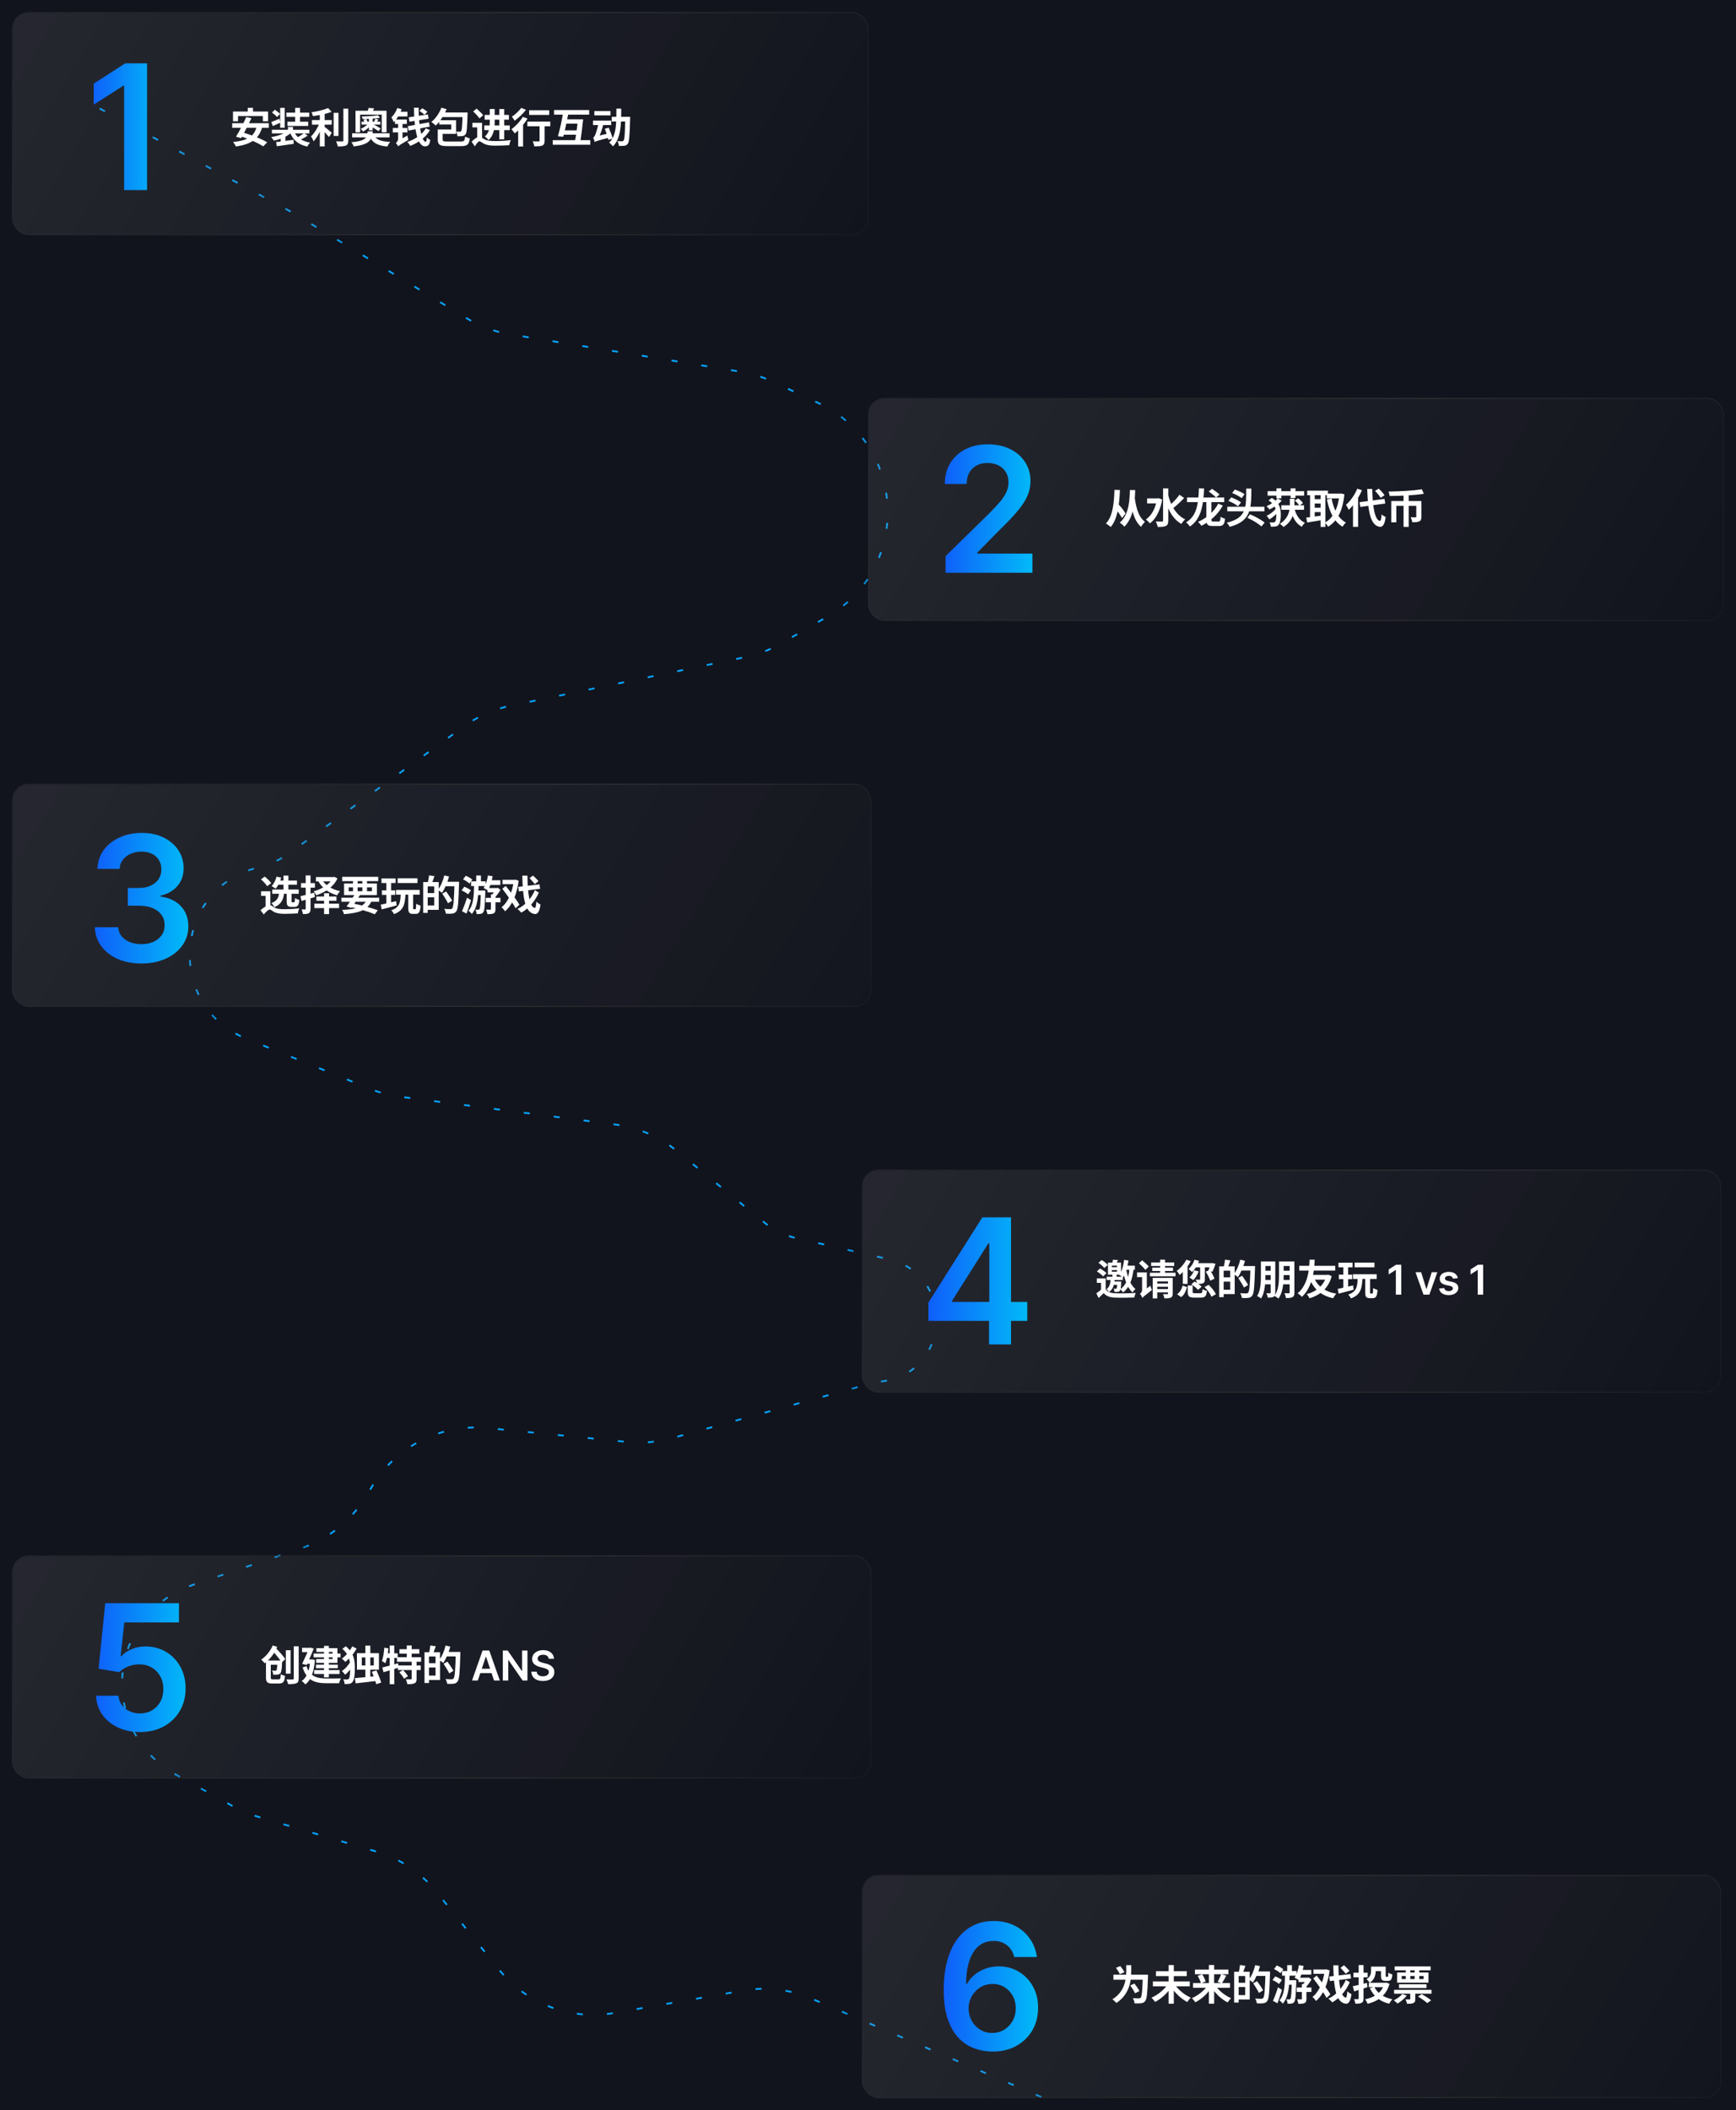 <svg width="288" height="350" viewBox="0 0 288 350" fill="none" xmlns="http://www.w3.org/2000/svg">
<g clip-path="url(#clip0_1139_238)">
<rect width="288" height="350" fill="#12141D"/>
<path d="M16.537 18L48.363 35.173L77.475 52.819C79.672 54.151 82.106 55.047 84.642 55.459L122.85 61.65C124.672 61.945 126.444 62.491 128.117 63.272L135.733 66.831C150.365 73.667 151.279 94.129 137.316 102.243L129.651 106.698C127.789 107.78 125.765 108.554 123.656 108.99L84.711 117.052C81.934 117.627 79.311 118.786 77.017 120.451L48.084 141.452C46.519 142.588 44.748 143.41 42.869 143.872V143.872C28.781 147.337 27.377 166.814 40.823 172.263L61.414 180.609C63.002 181.252 64.665 181.689 66.363 181.908L102.161 186.535C105.866 187.013 109.362 188.52 112.255 190.885L126.797 202.771C128.342 204.035 130.159 204.923 132.105 205.367L147.353 208.85C158.68 211.437 157.731 227.873 146.182 229.139V229.139C145.639 229.199 145.101 229.301 144.575 229.446L111.409 238.557C109.043 239.208 106.577 239.417 104.135 239.174L80.897 236.866C73.277 236.11 65.893 239.771 61.883 246.295L60.639 248.319C58.193 252.298 54.431 255.295 50.007 256.792L31.982 262.887C30.345 263.44 28.8 264.237 27.399 265.25V265.25C17.162 272.652 18.088 288.184 29.133 294.318L38.696 299.628C39.984 300.344 41.348 300.915 42.761 301.33L62.437 307.118C66.345 308.268 69.809 310.583 72.365 313.755L82.83 326.74C87.39 332.399 94.662 335.138 101.822 333.896L123.305 330.167C127.117 329.505 131.04 329.964 134.597 331.486L173.171 348" stroke="#05A2F8" stroke-width="0.3" stroke-dasharray="1 4"/>
<mask id="mask0_1139_238" style="mask-type:alpha" maskUnits="userSpaceOnUse" x="16" y="17" width="158" height="332">
<path d="M16.537 18L48.363 35.173L77.475 52.819C79.672 54.151 82.106 55.047 84.642 55.459L122.85 61.65C124.672 61.945 126.444 62.491 128.117 63.272L135.733 66.831C150.365 73.667 151.279 94.129 137.316 102.243L129.651 106.698C127.789 107.78 125.765 108.554 123.656 108.99L84.711 117.052C81.934 117.627 79.311 118.786 77.017 120.451L48.084 141.452C46.519 142.588 44.748 143.41 42.869 143.872V143.872C28.781 147.337 27.377 166.814 40.823 172.263L61.414 180.609C63.002 181.252 64.665 181.689 66.363 181.908L102.161 186.535C105.866 187.013 109.362 188.52 112.255 190.885L126.797 202.771C128.342 204.035 130.159 204.923 132.105 205.367L147.353 208.85C158.68 211.437 157.731 227.873 146.182 229.139V229.139C145.639 229.199 145.101 229.301 144.575 229.446L111.409 238.557C109.043 239.208 106.577 239.417 104.135 239.174L80.897 236.866C73.277 236.11 65.893 239.771 61.883 246.295L60.639 248.319C58.193 252.298 54.431 255.295 50.007 256.792L31.982 262.887C30.345 263.44 28.8 264.237 27.399 265.25V265.25C17.162 272.652 18.088 288.184 29.133 294.318L38.696 299.628C39.984 300.344 41.348 300.915 42.761 301.33L62.437 307.118C66.345 308.268 69.809 310.583 72.365 313.755L82.83 326.74C87.39 332.399 94.662 335.138 101.822 333.896L123.305 330.167C127.117 329.505 131.04 329.964 134.597 331.486L173.171 348" stroke="#05A2F8" stroke-width="0.3" stroke-dasharray="1 4"/>
</mask>
<g mask="url(#mask0_1139_238)">
<rect x="139" y="68" width="29" height="35" fill="#12141D" fill-opacity="0.94"/>
<rect x="14" y="7" width="47" height="34" fill="#12141D" fill-opacity="0.94"/>
<rect x="139" y="200" width="32" height="32" fill="#12141D" fill-opacity="0.94"/>
<rect x="17" y="256" width="37" height="42" fill="#12141D" fill-opacity="0.94"/>
<rect x="138" y="310" width="37" height="39" fill="#12141D" fill-opacity="0.88"/>
<rect x="19" y="128" width="47" height="43" fill="#12141D" fill-opacity="0.94"/>
</g>
<g filter="url(#filter0_b_1139_238)">
<rect x="2" y="2" width="142.074" height="37" rx="2.739" fill="url(#paint0_linear_1139_238)" fill-opacity="0.2"/>
<rect x="2.079" y="2.079" width="141.917" height="36.842" rx="2.66" stroke="url(#paint1_radial_1139_238)" stroke-width="0.158"/>
<rect x="2.079" y="2.079" width="141.917" height="36.842" rx="2.66" stroke="url(#paint2_radial_1139_238)" stroke-opacity="0.2" stroke-width="0.158"/>
</g>
<path d="M41.1 17.888H41.972V19.128H41.1V17.888ZM38.654 18.501H44.478V20.115H43.607V19.257H39.486V20.115H38.654V18.501ZM40.855 19.421L41.713 19.605C41.195 20.701 40.501 22.057 40.01 22.908L39.152 22.677C39.663 21.846 40.385 20.47 40.855 19.421ZM42.571 20.98L43.498 21.103C42.898 23.194 41.468 23.957 39.131 24.298C39.056 24.1 38.818 23.733 38.668 23.549C40.902 23.331 42.203 22.724 42.571 20.98ZM38.518 20.436H44.601V21.205H38.518V20.436ZM39.663 22.534L40.255 21.968C41.57 22.329 43.375 23.024 44.329 23.61L43.668 24.277C42.81 23.705 41.039 22.942 39.663 22.534ZM47.776 21.049H48.607V21.927H47.776V21.049ZM47.695 21.709L48.328 21.982C47.667 22.636 46.55 23.113 45.419 23.324C45.324 23.147 45.127 22.881 44.983 22.738C46.06 22.575 47.15 22.207 47.695 21.709ZM48.744 21.723C49.145 22.758 50.031 23.419 51.441 23.651C51.278 23.807 51.073 24.107 50.985 24.311C49.438 23.985 48.566 23.188 48.056 21.866L48.744 21.723ZM50.46 22.064L51.039 22.493C50.624 22.786 50.086 23.072 49.677 23.249L49.193 22.854C49.595 22.663 50.14 22.322 50.46 22.064ZM45.801 23.562C46.537 23.48 47.654 23.331 48.689 23.188L48.73 23.855C47.749 24.005 46.693 24.148 45.93 24.257L45.801 23.562ZM45.106 21.519H51.319V22.132H45.106V21.519ZM47.511 18.685H51.305V19.387H47.511V18.685ZM47.681 20.19H51.128V20.892H47.681V20.19ZM46.482 17.895H47.238V21.192H46.482V17.895ZM48.962 17.895H49.779V20.674H48.962V17.895ZM45.127 18.665L45.597 18.201C45.889 18.399 46.278 18.685 46.462 18.889L45.964 19.407C45.794 19.196 45.426 18.876 45.127 18.665ZM44.997 20.238C45.351 20.115 45.842 19.911 46.346 19.7L46.509 20.347C46.094 20.538 45.651 20.735 45.263 20.906L44.997 20.238ZM46.571 22.792L47.02 22.343L47.354 22.452V23.814H46.571V22.792ZM51.755 19.918H55.025V20.674H51.755V19.918ZM55.352 18.719H56.149V22.547H55.352V18.719ZM53.056 18.569H53.86V24.284H53.056V18.569ZM56.966 18.024H57.777V23.29C57.777 23.773 57.682 23.998 57.402 24.134C57.116 24.264 56.667 24.291 56.04 24.291C55.999 24.053 55.87 23.678 55.754 23.446C56.203 23.46 56.639 23.46 56.782 23.46C56.912 23.46 56.966 23.419 56.966 23.29V18.024ZM54.425 17.922L55.011 18.549C54.146 18.889 52.947 19.121 51.919 19.264C51.885 19.08 51.769 18.794 51.674 18.624C52.668 18.474 53.765 18.222 54.425 17.922ZM53.05 20.279L53.601 20.517C53.261 21.539 52.661 22.758 52.021 23.44C51.939 23.194 51.735 22.854 51.599 22.636C52.184 22.07 52.777 21.076 53.05 20.279ZM53.738 20.967C54.003 21.137 54.848 21.846 55.045 22.023L54.582 22.724C54.282 22.357 53.649 21.696 53.315 21.389L53.738 20.967ZM58.977 18.372H64.126V21.948H63.323V19.019H59.74V21.948H58.977V18.372ZM58.418 22.111H64.63V22.786H58.418V22.111ZM59.978 20.183H63.098V20.667H59.978V20.183ZM61 21.784H61.851C61.695 23.222 61.279 23.978 58.67 24.284C58.616 24.08 58.439 23.767 58.302 23.596C60.618 23.385 60.877 22.874 61 21.784ZM62.001 22.343C62.369 23.174 63.2 23.487 64.74 23.528C64.562 23.719 64.358 24.059 64.263 24.305C62.532 24.155 61.722 23.657 61.231 22.425L62.001 22.343ZM61.204 19.448H61.817V21.614H61.204V19.448ZM62.287 19.68L62.785 19.823C62.662 20.006 62.56 20.17 62.478 20.299L62.076 20.163C62.151 20.02 62.24 19.816 62.287 19.68ZM60.305 19.857L60.755 19.727C60.836 19.857 60.918 20.041 60.952 20.163L60.482 20.32C60.455 20.19 60.38 19.993 60.305 19.857ZM61.415 20.919L61.749 20.531C62.199 20.749 62.825 21.09 63.152 21.308L62.805 21.75C62.498 21.526 61.879 21.164 61.415 20.919ZM61.163 17.895L62.062 17.97C61.919 18.297 61.776 18.583 61.667 18.78L60.891 18.685C60.993 18.447 61.109 18.126 61.163 17.895ZM61.136 20.449L61.606 20.64C61.3 21.096 60.741 21.573 60.23 21.812C60.135 21.675 59.964 21.471 59.835 21.369C60.319 21.185 60.857 20.81 61.136 20.449ZM62.716 19.121L63.036 19.536C62.267 19.673 61.095 19.741 60.148 19.741C60.128 19.625 60.073 19.441 60.019 19.325C60.938 19.298 62.069 19.237 62.716 19.121ZM65.912 17.908L66.634 18.126C66.348 18.923 65.858 19.748 65.313 20.265C65.258 20.088 65.061 19.659 64.931 19.468C65.34 19.087 65.708 18.515 65.912 17.908ZM65.905 18.535H67.594V19.312H65.742L65.905 18.535ZM66.055 24.271L65.912 23.549L66.13 23.297L67.588 22.486C67.608 22.704 67.69 23.024 67.758 23.188C66.423 23.971 66.184 24.128 66.055 24.271ZM65.524 19.829H67.499V20.558H65.524V19.829ZM65.163 21.226H67.594V21.955H65.163V21.226ZM67.799 19.462L70.98 18.978L71.109 19.686L67.935 20.19L67.799 19.462ZM67.649 20.933L71.157 20.293L71.287 21.001L67.778 21.655L67.649 20.933ZM68.678 17.867H69.461C69.413 20.647 69.958 23.501 70.599 23.508C70.728 23.508 70.789 23.331 70.817 22.786C70.973 22.963 71.212 23.133 71.382 23.215C71.252 24.046 71.041 24.271 70.51 24.271C69.141 24.271 68.691 20.953 68.678 17.867ZM69.577 18.385L70.054 17.956C70.333 18.12 70.714 18.378 70.912 18.549L70.421 19.032C70.231 18.848 69.856 18.569 69.577 18.385ZM70.646 21.287L71.327 21.58C70.612 22.806 69.42 23.671 68.064 24.203C67.956 24.005 67.758 23.726 67.567 23.549C68.848 23.119 70.019 22.35 70.646 21.287ZM66.055 24.271C65.987 24.114 65.789 23.841 65.674 23.733C65.817 23.617 66.048 23.358 66.048 23.004V20.006H66.777V23.433C66.777 23.433 66.055 23.998 66.055 24.271ZM73.229 17.861L74.094 18.106C73.665 19.155 72.977 20.177 72.282 20.824C72.125 20.66 71.771 20.361 71.56 20.231C72.255 19.686 72.875 18.78 73.229 17.861ZM73.365 18.651H76.989V19.421H72.977L73.365 18.651ZM76.744 18.651H77.568C77.568 18.651 77.568 18.889 77.561 18.998C77.5 21.171 77.438 21.995 77.241 22.261C77.098 22.465 76.941 22.534 76.723 22.568C76.532 22.608 76.226 22.602 75.885 22.602C75.879 22.363 75.79 22.036 75.667 21.818C75.926 21.852 76.158 21.852 76.28 21.852C76.383 21.852 76.451 21.825 76.505 21.75C76.635 21.58 76.696 20.851 76.744 18.808V18.651ZM72.99 21.478H74.857V20.654H72.861V19.938H75.661V22.2H72.99V21.478ZM72.623 21.478H73.433V23.14C73.433 23.426 73.556 23.474 74.278 23.474C74.598 23.474 76.008 23.474 76.424 23.474C77.002 23.474 77.098 23.358 77.166 22.656C77.364 22.772 77.718 22.901 77.949 22.942C77.813 23.985 77.541 24.236 76.451 24.236C76.158 24.236 74.55 24.236 74.264 24.236C72.99 24.236 72.623 24.012 72.623 23.154V21.478ZM80.403 19.06H84.428V19.85H80.403V19.06ZM81.254 18.079H82.065V20.299C82.065 21.239 81.915 22.5 81.043 23.222C80.927 23.065 80.607 22.752 80.436 22.643C81.186 22.016 81.254 21.076 81.254 20.286V18.079ZM80.341 20.803H84.571V21.58H80.341V20.803ZM79.973 20.367V23.085H79.169V21.124H78.373V20.367H79.973ZM79.551 22.69C79.789 22.69 79.966 22.881 80.355 23.099C80.818 23.358 81.445 23.399 82.208 23.399C82.93 23.399 84.04 23.337 84.728 23.235C84.639 23.46 84.503 23.862 84.49 24.087C84.006 24.121 82.875 24.162 82.18 24.162C81.315 24.162 80.736 24.08 80.232 23.807C79.919 23.637 79.694 23.433 79.537 23.433C79.333 23.433 79.033 23.875 78.781 24.277L78.236 23.501C78.7 23.01 79.204 22.69 79.551 22.69ZM78.495 18.481L79.074 18.017C79.442 18.344 79.933 18.808 80.164 19.114L79.537 19.639C79.333 19.318 78.863 18.821 78.495 18.481ZM82.834 18.085H83.652V23.113H82.834V18.085ZM87.781 18.283H91.112V19.06H87.781V18.283ZM89.511 20.401H90.349V23.344C90.349 23.78 90.26 24.012 89.96 24.141C89.667 24.264 89.238 24.271 88.625 24.271C88.598 24.032 88.489 23.678 88.38 23.44C88.768 23.46 89.218 23.46 89.34 23.46C89.47 23.453 89.511 23.426 89.511 23.324V20.401ZM87.488 20.17H91.289V20.947H87.488V20.17ZM85.962 20.974L86.677 20.259L86.779 20.299V24.298H85.962V20.974ZM86.731 19.38L87.508 19.673C86.97 20.579 86.132 21.532 85.403 22.132C85.287 21.961 85.008 21.594 84.845 21.43C85.54 20.94 86.282 20.149 86.731 19.38ZM86.473 17.895L87.256 18.215C86.759 18.862 86.023 19.57 85.376 20.02C85.267 19.836 85.056 19.516 84.92 19.352C85.485 18.985 86.139 18.372 86.473 17.895ZM91.916 18.256H97.74V19.019H91.916V18.256ZM93.531 19.788H96.249V20.517H93.531V19.788ZM93.183 21.621H96.031V22.35H93.183V21.621ZM91.698 23.249H97.931V24.005H91.698V23.249ZM93.401 18.794H94.293C94.055 20.081 93.708 21.689 93.449 22.677L92.556 22.608C92.849 21.607 93.204 20.02 93.401 18.794ZM95.867 19.788H96.746C96.616 21.035 96.426 22.588 96.269 23.535H95.37C95.554 22.554 95.765 21.001 95.867 19.788ZM101.481 19.373H104.158V20.156H101.481V19.373ZM103.736 19.373H104.539C104.539 19.373 104.533 19.645 104.533 19.741C104.458 22.506 104.389 23.508 104.158 23.828C103.994 24.059 103.838 24.134 103.592 24.175C103.375 24.216 103.027 24.216 102.68 24.203C102.659 23.971 102.571 23.623 102.428 23.399C102.755 23.433 103.048 23.433 103.197 23.433C103.306 23.433 103.375 23.405 103.449 23.317C103.613 23.113 103.681 22.139 103.736 19.55V19.373ZM102.257 18.017H103.061C103.054 20.667 103.027 22.949 101.678 24.284C101.542 24.08 101.276 23.794 101.065 23.657C102.291 22.486 102.251 20.463 102.257 18.017ZM98.6 18.419H101.283V19.141H98.6V18.419ZM98.375 20.006H101.399V20.742H98.375V20.006ZM100.336 21.362L100.99 21.178C101.242 21.75 101.529 22.513 101.638 22.983L100.929 23.208C100.834 22.738 100.575 21.955 100.336 21.362ZM98.674 23.549L98.593 22.861L98.94 22.602L101.14 22.084C101.161 22.302 101.215 22.608 101.256 22.779C99.199 23.31 98.879 23.419 98.674 23.549ZM98.668 23.549C98.627 23.392 98.497 23.017 98.409 22.82C98.538 22.772 98.633 22.615 98.749 22.363C98.852 22.125 99.165 21.178 99.308 20.32L100.112 20.551C99.907 21.444 99.54 22.431 99.199 23.113V23.126C99.199 23.126 98.668 23.399 98.668 23.549Z" fill="white"/>
<path d="M24.397 10.508V31.523H20.59V14.212H20.467L15.552 17.352V13.863L20.775 10.508H24.397Z" fill="url(#paint3_linear_1139_238)"/>
<g filter="url(#filter1_b_1139_238)">
<rect x="144" y="66" width="142" height="37" rx="2.739" fill="url(#paint4_linear_1139_238)" fill-opacity="0.2"/>
<rect x="144.079" y="66.079" width="141.842" height="36.842" rx="2.66" stroke="url(#paint5_radial_1139_238)" stroke-width="0.158"/>
<rect x="144.079" y="66.079" width="141.842" height="36.842" rx="2.66" stroke="url(#paint6_radial_1139_238)" stroke-opacity="0.2" stroke-width="0.158"/>
</g>
<path d="M187.44 81.288H188.326C188.285 82.848 188.183 85.736 186.528 87.357C186.337 87.112 186.058 86.874 185.765 86.703C187.406 85.273 187.406 82.596 187.44 81.288ZM184.906 84.21L185.445 83.529C185.949 84.04 186.48 84.721 186.725 85.177L186.133 85.94C185.901 85.47 185.376 84.735 184.906 84.21ZM188.203 82.085C188.36 83.631 188.714 85.647 189.947 86.553C189.756 86.73 189.436 87.132 189.3 87.391C188.013 86.274 187.652 84.094 187.481 82.459L188.203 82.085ZM184.886 81.254L185.799 81.281C185.683 83.938 185.37 86.097 184.28 87.405C184.137 87.269 183.687 86.962 183.469 86.833C184.545 85.722 184.818 83.692 184.886 81.254ZM190.302 82.671H192.203V83.495H190.302V82.671ZM192.952 81.008H193.817V86.342C193.817 86.833 193.715 87.078 193.429 87.228C193.136 87.371 192.686 87.405 192.067 87.405C192.032 87.153 191.869 86.737 191.74 86.492C192.189 86.512 192.618 86.512 192.768 86.512C192.904 86.506 192.952 86.465 192.952 86.335V81.008ZM191.923 82.671H192.094L192.237 82.643L192.802 82.848C192.489 84.707 191.74 86.097 190.765 86.812C190.622 86.621 190.289 86.288 190.091 86.165C191.024 85.538 191.692 84.353 191.923 82.848V82.671ZM193.769 82.003C194.205 83.808 195.098 85.416 196.624 86.145C196.419 86.315 196.133 86.656 195.997 86.907C194.417 86.015 193.606 84.244 193.122 82.139L193.769 82.003ZM195.677 82.064L196.446 82.603C195.867 83.216 195.139 83.903 194.566 84.333L193.981 83.87C194.532 83.413 195.254 82.671 195.677 82.064ZM196.924 82.521H203.096V83.284H196.924V82.521ZM198.9 80.995L199.758 81.029C199.628 84.081 199.179 86.124 197.408 87.33C197.299 87.16 196.972 86.792 196.781 86.628C198.464 85.641 198.818 83.767 198.9 80.995ZM200.133 83.113H200.964V86.165C200.964 86.458 201.004 86.499 201.291 86.499C201.427 86.499 201.999 86.499 202.156 86.499C202.408 86.499 202.455 86.369 202.489 85.716C202.667 85.845 203.007 85.981 203.232 86.029C203.143 86.962 202.912 87.248 202.224 87.248C202.047 87.248 201.352 87.248 201.182 87.248C200.344 87.248 200.133 87.003 200.133 86.172V83.113ZM200.534 81.519L201.079 81.077C201.481 81.349 202.04 81.765 202.319 82.03L201.747 82.521C201.488 82.248 200.943 81.819 200.534 81.519ZM202.101 83.536L202.864 83.856C202.04 85.334 200.786 86.472 199.315 87.214C199.199 87.016 198.961 86.744 198.757 86.56C200.167 85.947 201.406 84.884 202.101 83.536ZM206.748 81.036H207.599C207.586 84.224 207.613 86.458 203.996 87.384C203.907 87.18 203.696 86.874 203.526 86.696C206.904 85.886 206.727 84.053 206.748 81.036ZM203.601 84.053H209.765V84.809H203.601V84.053ZM206.945 85.893L207.368 85.3C208.287 85.681 209.275 86.247 209.806 86.676L209.275 87.316C208.757 86.86 207.831 86.281 206.945 85.893ZM204.411 81.778L204.854 81.199C205.392 81.376 206.107 81.697 206.462 81.976L205.992 82.63C205.658 82.35 204.963 81.983 204.411 81.778ZM203.785 83.079L204.261 82.5C204.813 82.698 205.528 83.045 205.889 83.338L205.372 83.972C205.045 83.679 204.343 83.297 203.785 83.079ZM212.573 83.808H216.346V84.558H212.573V83.808ZM214.807 83.032L215.366 82.657C215.658 82.875 216.006 83.209 216.156 83.454L215.563 83.87C215.427 83.631 215.1 83.277 214.807 83.032ZM214.725 84.244C214.984 85.368 215.522 86.294 216.489 86.71C216.312 86.86 216.074 87.166 215.972 87.371C214.93 86.826 214.391 85.749 214.085 84.36L214.725 84.244ZM210.298 81.472H216.36V82.207H210.298V81.472ZM211.762 81.002H212.573V82.664H211.762V81.002ZM214.105 81.002H214.916V82.596H214.105V81.002ZM213.983 82.725H214.746V83.781C214.746 84.898 214.521 86.376 212.941 87.412C212.797 87.241 212.532 87.023 212.334 86.88C213.799 85.927 213.983 84.673 213.983 83.774V82.725ZM210.454 83.004L210.986 82.589C212.3 83.372 212.484 84.353 212.484 85.368C212.484 86.117 212.396 86.744 212.082 87.085C211.98 87.2 211.837 87.275 211.674 87.303C211.415 87.364 211.149 87.364 210.822 87.35C210.815 87.126 210.74 86.853 210.604 86.649C210.938 86.669 211.183 86.669 211.326 86.649C211.428 86.642 211.483 86.608 211.537 86.54C211.68 86.363 211.735 85.947 211.735 85.314C211.735 84.421 211.483 83.631 210.454 83.004ZM211.639 84.38L212.184 84.714C211.83 85.232 211.149 85.824 210.59 86.151C210.481 85.968 210.284 85.709 210.114 85.559C210.665 85.327 211.319 84.83 211.639 84.38ZM211.973 82.684L212.634 83.045C212.123 83.631 211.34 84.162 210.604 84.503C210.495 84.34 210.27 84.094 210.12 83.958C210.836 83.665 211.558 83.161 211.973 82.684ZM220.114 81.874H222.437V82.671H220.114V81.874ZM216.865 81.383H220.305V82.139H216.865V81.383ZM217.764 82.793H219.406V83.522H217.764V82.793ZM217.764 84.21H219.406V84.939H217.764V84.21ZM222.212 81.874H222.355L222.498 81.853L223.03 81.983C222.764 84.741 221.872 86.417 220.332 87.357C220.21 87.146 219.978 86.839 219.794 86.683C221.15 85.974 221.987 84.299 222.212 82.051V81.874ZM220.911 82.691C221.245 84.462 221.974 85.968 223.282 86.676C223.098 86.833 222.846 87.146 222.716 87.357C221.286 86.492 220.557 84.898 220.128 82.841L220.911 82.691ZM217.335 81.697H218.112V86.151H217.335V81.697ZM219.086 81.697H219.876V87.398H219.086V81.697ZM216.708 85.852C217.383 85.777 218.398 85.641 219.358 85.504L219.406 86.247C218.52 86.403 217.573 86.553 216.858 86.662L216.708 85.852ZM225.544 83.297L229.693 82.746L229.808 83.522L225.667 84.081L225.544 83.297ZM228.112 81.431L228.725 81.049C229.079 81.376 229.509 81.833 229.699 82.153L229.045 82.575C228.875 82.262 228.46 81.778 228.112 81.431ZM225.17 81.056L225.946 81.315C225.435 82.521 224.604 83.781 223.753 84.564C223.671 84.367 223.439 83.931 223.296 83.733C224.032 83.1 224.747 82.085 225.17 81.056ZM224.461 83.011L225.299 82.18L225.306 82.194V87.384H224.461V83.011ZM226.818 81.104H227.649C227.697 84.019 228.092 86.281 228.916 86.397C229.073 86.41 229.161 86.056 229.209 85.307C229.366 85.477 229.733 85.695 229.883 85.77C229.706 87.091 229.338 87.405 228.957 87.384C227.342 87.234 226.941 84.816 226.818 81.104ZM232.847 81.976H233.699V87.391H232.847V81.976ZM230.811 83.106H235.395V83.903H231.648V86.635H230.811V83.106ZM234.959 83.106H235.81V85.716C235.81 86.111 235.735 86.349 235.456 86.478C235.177 86.608 234.809 86.621 234.298 86.621C234.264 86.383 234.142 86.022 234.026 85.797C234.346 85.811 234.714 85.811 234.816 85.811C234.925 85.804 234.959 85.777 234.959 85.688V83.106ZM235.892 81.158L236.206 81.908C234.625 82.146 232.398 82.262 230.531 82.269C230.518 82.037 230.429 81.724 230.354 81.533C232.261 81.506 234.448 81.383 235.892 81.158Z" fill="white"/>
<path d="M156.868 95V92.25L164.163 85.098C164.861 84.394 165.442 83.768 165.907 83.22C166.373 82.673 166.721 82.143 166.954 81.63C167.187 81.117 167.303 80.57 167.303 79.988C167.303 79.325 167.152 78.757 166.851 78.285C166.55 77.806 166.137 77.437 165.61 77.177C165.083 76.917 164.485 76.787 163.814 76.787C163.123 76.787 162.518 76.93 161.998 77.218C161.478 77.498 161.075 77.898 160.787 78.418C160.507 78.938 160.367 79.557 160.367 80.275H156.744C156.744 78.942 157.049 77.782 157.658 76.797C158.266 75.812 159.104 75.049 160.172 74.509C161.246 73.968 162.477 73.698 163.866 73.698C165.275 73.698 166.513 73.962 167.58 74.488C168.647 75.015 169.475 75.737 170.063 76.653C170.658 77.57 170.956 78.617 170.956 79.793C170.956 80.58 170.805 81.353 170.504 82.112C170.203 82.871 169.673 83.713 168.914 84.636C168.161 85.56 167.105 86.678 165.743 87.992L162.121 91.675V91.819H171.274V95H156.868Z" fill="url(#paint7_linear_1139_238)"/>
<g filter="url(#filter2_b_1139_238)">
<rect x="2" y="130" width="142.533" height="37" rx="2.748" fill="url(#paint8_linear_1139_238)" fill-opacity="0.2"/>
<rect x="2.079" y="130.079" width="142.375" height="36.842" rx="2.669" stroke="url(#paint9_radial_1139_238)" stroke-width="0.158"/>
<rect x="2.079" y="130.079" width="142.375" height="36.842" rx="2.669" stroke="url(#paint10_radial_1139_238)" stroke-opacity="0.2" stroke-width="0.158"/>
</g>
<path d="M45.16 147.542H49.554V148.246H45.16V147.542ZM45.98 146.052H49.267V146.743H45.98V146.052ZM47.032 145.232H47.845V147.809H47.032V145.232ZM45.877 145.41L46.656 145.574C46.458 146.278 46.102 146.975 45.733 147.412C45.576 147.289 45.248 147.071 45.057 146.975C45.433 146.599 45.72 146.005 45.877 145.41ZM47.558 147.959H48.364V149.449C48.364 149.64 48.378 149.661 48.494 149.661C48.535 149.661 48.72 149.661 48.775 149.661C48.891 149.661 48.918 149.579 48.938 148.95C49.089 149.087 49.431 149.21 49.649 149.264C49.574 150.18 49.369 150.419 48.863 150.419C48.733 150.419 48.474 150.419 48.351 150.419C47.695 150.419 47.558 150.173 47.558 149.456V147.959ZM46.328 147.932H47.148C47.046 149.046 46.779 149.941 45.515 150.467C45.426 150.255 45.2 149.948 45.023 149.79C46.082 149.408 46.246 148.752 46.328 147.932ZM43.294 145.854L43.923 145.396C44.305 145.704 44.777 146.155 44.995 146.476L44.319 146.995C44.128 146.661 43.676 146.189 43.294 145.854ZM44.852 147.836V150.433H44.066V148.595H43.307V147.836H44.852ZM44.777 150.125C44.989 150.125 45.16 150.303 45.508 150.508C45.938 150.774 46.526 150.809 47.237 150.809C47.92 150.809 48.98 150.754 49.642 150.658C49.554 150.877 49.424 151.28 49.417 151.499C48.911 151.533 47.886 151.574 47.216 151.574C46.403 151.574 45.863 151.485 45.406 151.226C45.125 151.055 44.907 150.856 44.756 150.856C44.503 150.856 44.128 151.26 43.758 151.683L43.219 150.973C43.738 150.494 44.339 150.125 44.777 150.125ZM49.848 148.649C50.436 148.519 51.297 148.287 52.131 148.061L52.233 148.8C51.475 149.025 50.668 149.257 50.026 149.435L49.848 148.649ZM49.944 146.483H52.24V147.235H49.944V146.483ZM50.716 145.205H51.516V150.74C51.516 151.123 51.447 151.335 51.236 151.465C51.017 151.595 50.709 151.615 50.258 151.615C50.231 151.403 50.135 151.068 50.04 150.843C50.272 150.856 50.525 150.856 50.607 150.85C50.689 150.85 50.716 150.822 50.716 150.733V145.205ZM52.411 145.471H55.377V146.196H52.411V145.471ZM55.227 145.471H55.363L55.493 145.444L55.985 145.704C55.343 147.105 53.935 148.027 52.459 148.492C52.377 148.294 52.185 147.993 52.035 147.836C53.409 147.487 54.741 146.654 55.227 145.588V145.471ZM53.368 145.834C53.914 146.797 55.028 147.522 56.416 147.815C56.252 147.979 56.026 148.294 55.917 148.499C54.489 148.109 53.388 147.255 52.739 146.052L53.368 145.834ZM52.493 148.697H55.814V149.415H52.493V148.697ZM52.151 149.886H56.252V150.617H52.151V149.886ZM53.764 148.164H54.591V151.622H53.764V148.164ZM56.635 148.902H62.909V149.565H56.635V148.902ZM56.765 145.437H62.745V146.148H56.765V145.437ZM58.911 148.246L59.717 148.451C59.28 149.175 58.699 150.036 58.282 150.583L57.489 150.344C57.913 149.797 58.514 148.916 58.911 148.246ZM60.893 149.148L61.685 149.353C61.009 150.966 59.601 151.431 57.066 151.629C57.011 151.39 56.888 151.103 56.758 150.925C59.061 150.829 60.346 150.46 60.893 149.148ZM57.961 150.399L58.378 149.811C59.95 150.132 61.651 150.604 62.676 150.979L62.184 151.642C61.193 151.239 59.594 150.747 57.961 150.399ZM58.562 145.717H59.334V148.055H58.562V145.717ZM60.114 145.717H60.886V148.055H60.114V145.717ZM57.845 147.18V147.822H61.706V147.18H57.845ZM57.079 146.538H62.526V148.465H57.079V146.538ZM63.285 145.704H65.629V146.462H63.285V145.704ZM63.354 147.679H65.568V148.431H63.354V147.679ZM63.162 150.05C63.805 149.92 64.789 149.695 65.718 149.469L65.807 150.18C64.946 150.412 64.023 150.651 63.326 150.836L63.162 150.05ZM65.971 145.683H69.265V146.462H65.971V145.683ZM65.698 147.61H69.627V148.396H65.698V147.61ZM66.477 148.164H67.269C67.208 149.907 67.01 151.021 65.363 151.622C65.281 151.431 65.069 151.13 64.905 150.986C66.34 150.501 66.429 149.64 66.477 148.164ZM67.727 148.143H68.54V150.563C68.54 150.788 68.554 150.815 68.65 150.815C68.691 150.815 68.848 150.815 68.889 150.815C68.998 150.815 69.026 150.686 69.046 149.879C69.203 150.023 69.552 150.159 69.771 150.214C69.702 151.273 69.504 151.581 68.978 151.581C68.862 151.581 68.623 151.581 68.506 151.581C67.871 151.581 67.727 151.328 67.727 150.569V148.143ZM64.099 146.005H64.891V150.071L64.099 150.194V146.005ZM70.687 146.305H72.785V150.911H70.687V150.187H72.04V147.023H70.687V146.305ZM70.209 146.305H70.954V151.417H70.209V146.305ZM70.653 148.13H72.403V148.841H70.653V148.13ZM71.179 145.191L72.075 145.321C71.917 145.786 71.746 146.271 71.61 146.592L70.954 146.449C71.049 146.093 71.145 145.567 71.179 145.191ZM73.687 146.257H75.683V147.002H73.687V146.257ZM75.403 146.257H76.161C76.161 146.257 76.161 146.524 76.154 146.626C76.065 149.702 75.983 150.788 75.703 151.15C75.512 151.417 75.32 151.492 75.04 151.533C74.781 151.574 74.364 151.567 73.967 151.547C73.954 151.321 73.844 150.973 73.694 150.754C74.138 150.788 74.548 150.795 74.719 150.795C74.856 150.795 74.931 150.768 75.02 150.672C75.239 150.44 75.327 149.264 75.403 146.415V146.257ZM73.708 145.198L74.494 145.383C74.227 146.394 73.783 147.433 73.318 148.089C73.168 147.952 72.833 147.72 72.642 147.61C73.1 147.036 73.489 146.107 73.708 145.198ZM73.373 148.225L74.015 147.863C74.35 148.335 74.801 148.991 75.013 149.394L74.316 149.818C74.131 149.401 73.701 148.731 73.373 148.225ZM76.818 145.854L77.276 145.26C77.652 145.417 78.13 145.683 78.362 145.902L77.877 146.551C77.665 146.333 77.187 146.032 76.818 145.854ZM76.572 147.686L77.023 147.077C77.406 147.221 77.891 147.474 78.123 147.679L77.652 148.342C77.426 148.13 76.955 147.85 76.572 147.686ZM76.647 151.137C76.893 150.583 77.228 149.708 77.474 148.895L78.144 149.305C77.925 150.05 77.652 150.856 77.392 151.533L76.647 151.137ZM80.98 146.005H83.009V146.784H80.98V146.005ZM80.877 147.296H82.565V148.007H80.877V147.296ZM80.59 148.923H83.023V149.661H80.59V148.923ZM80.952 145.205L81.731 145.342C81.581 146.244 81.287 147.132 80.918 147.692C80.768 147.576 80.413 147.378 80.221 147.289C80.597 146.797 80.829 145.998 80.952 145.205ZM81.438 148.348H82.196V150.802C82.196 151.171 82.135 151.376 81.889 151.499C81.643 151.615 81.308 151.629 80.85 151.629C80.829 151.41 80.727 151.096 80.638 150.877C80.918 150.891 81.226 150.891 81.322 150.891C81.41 150.891 81.438 150.87 81.438 150.788V148.348ZM82.244 147.296H82.415L82.558 147.248L83.037 147.59C82.763 148.061 82.374 148.595 82.025 148.943C81.923 148.793 81.704 148.567 81.581 148.458C81.834 148.191 82.114 147.733 82.244 147.433V147.296ZM78.151 146.182H80.57V146.961H78.151V146.182ZM78.916 147.713H80.078V148.458H78.916V147.713ZM79.005 145.212H79.791V146.729H79.005V145.212ZM79.777 147.713H80.515C80.515 147.713 80.515 147.938 80.508 148.034C80.44 150.221 80.372 151.041 80.187 151.294C80.05 151.478 79.921 151.547 79.736 151.581C79.579 151.615 79.333 151.615 79.066 151.608C79.053 151.383 78.984 151.075 78.868 150.877C79.073 150.891 79.244 150.897 79.34 150.897C79.428 150.897 79.483 150.877 79.538 150.795C79.654 150.631 79.722 149.92 79.777 147.856V147.713ZM78.65 146.756H79.401C79.36 148.601 79.258 150.46 78.274 151.601C78.151 151.424 77.918 151.191 77.72 151.068C78.588 150.077 78.622 148.39 78.65 146.756ZM83.359 145.929H85.423V146.654H83.359V145.929ZM85.238 145.929H85.382L85.518 145.902L86.044 146.08C85.757 148.362 84.992 150.125 83.789 151.15C83.659 150.945 83.393 150.631 83.195 150.487C84.268 149.681 85.013 147.938 85.238 146.107V145.929ZM83.332 147.412L83.892 146.941C84.664 147.918 85.71 149.237 86.168 150.071L85.532 150.651C85.101 149.797 84.104 148.424 83.332 147.412ZM85.976 147.105L89.502 146.688L89.598 147.426L86.079 147.856L85.976 147.105ZM87.849 145.656L88.43 145.225C88.723 145.506 89.14 145.902 89.338 146.162L88.716 146.647C88.539 146.38 88.136 145.957 87.849 145.656ZM86.646 145.239H87.5C87.527 148.191 87.869 150.453 88.703 150.59C88.86 150.604 88.935 150.269 88.983 149.544C89.14 149.722 89.516 149.954 89.673 150.036C89.496 151.335 89.12 151.636 88.744 151.608C87.097 151.431 86.742 149.032 86.646 145.239ZM88.73 147.651L89.386 148.041C88.826 149.394 87.712 150.72 86.482 151.376C86.325 151.178 86.065 150.925 85.833 150.768C87.117 150.2 88.211 148.936 88.73 147.651Z" fill="white"/>
<path d="M23.461 159.811C21.979 159.811 20.661 159.557 19.508 159.049C18.362 158.541 17.456 157.834 16.791 156.928C16.125 156.022 15.771 154.976 15.73 153.789H19.601C19.635 154.358 19.824 154.856 20.167 155.281C20.51 155.7 20.967 156.026 21.536 156.259C22.106 156.493 22.744 156.609 23.451 156.609C24.206 156.609 24.875 156.479 25.458 156.218C26.042 155.95 26.498 155.58 26.827 155.106C27.157 154.633 27.318 154.087 27.311 153.47C27.318 152.831 27.153 152.269 26.817 151.781C26.481 151.294 25.994 150.913 25.355 150.639C24.724 150.364 23.962 150.227 23.07 150.227H21.207V147.283H23.07C23.804 147.283 24.446 147.156 24.995 146.902C25.551 146.648 25.987 146.291 26.302 145.831C26.618 145.365 26.773 144.826 26.766 144.215C26.773 143.618 26.639 143.1 26.364 142.661C26.096 142.215 25.716 141.868 25.221 141.621C24.734 141.374 24.161 141.25 23.502 141.25C22.857 141.25 22.26 141.367 21.711 141.6C21.162 141.834 20.72 142.167 20.383 142.599C20.047 143.024 19.869 143.532 19.848 144.122H16.173C16.2 142.942 16.54 141.906 17.192 141.014C17.851 140.115 18.729 139.415 19.827 138.914C20.925 138.406 22.157 138.152 23.523 138.152C24.93 138.152 26.151 138.416 27.188 138.945C28.231 139.466 29.037 140.17 29.607 141.055C30.176 141.94 30.461 142.918 30.461 143.989C30.468 145.176 30.118 146.171 29.411 146.974C28.711 147.777 27.792 148.302 26.652 148.549V148.714C28.135 148.92 29.27 149.469 30.06 150.361C30.856 151.246 31.25 152.347 31.244 153.665C31.244 154.846 30.907 155.902 30.235 156.836C29.569 157.762 28.649 158.49 27.476 159.018C26.309 159.546 24.971 159.811 23.461 159.811Z" fill="url(#paint11_linear_1139_238)"/>
<g filter="url(#filter3_b_1139_238)">
<rect x="143" y="194" width="142.533" height="37" rx="2.748" fill="url(#paint12_linear_1139_238)" fill-opacity="0.2"/>
<rect x="143.079" y="194.079" width="142.375" height="36.842" rx="2.669" stroke="url(#paint13_radial_1139_238)" stroke-width="0.158"/>
<rect x="143.079" y="194.079" width="142.375" height="36.842" rx="2.669" stroke="url(#paint14_radial_1139_238)" stroke-opacity="0.2" stroke-width="0.158"/>
</g>
<path d="M183.428 212.047V214.2H182.663V212.785H181.966V212.047H183.428ZM183.428 213.838C183.715 214.289 184.255 214.48 184.979 214.507C185.813 214.548 187.474 214.528 188.417 214.453C188.335 214.624 188.212 214.986 188.178 215.211C187.317 215.252 185.827 215.266 184.979 215.232C184.125 215.198 183.544 214.999 183.1 214.48C182.847 214.74 182.581 214.999 182.266 215.3L181.884 214.521C182.157 214.33 182.471 214.084 182.745 213.838H183.428ZM182.232 209.457L182.772 208.993C183.121 209.211 183.565 209.546 183.777 209.806L183.196 210.325C183.011 210.065 182.588 209.696 182.232 209.457ZM181.973 210.886L182.499 210.393C182.868 210.605 183.339 210.927 183.565 211.173L183.004 211.712C182.799 211.46 182.342 211.111 181.973 210.886ZM184.453 210.66V210.933H185.307V210.66H184.453ZM184.453 209.922V210.188H185.307V209.922H184.453ZM183.811 209.423H185.977V211.432H183.811V209.423ZM184.638 208.938L185.465 208.999C185.342 209.321 185.184 209.635 185.068 209.854L184.474 209.744C184.542 209.498 184.61 209.17 184.638 208.938ZM183.585 211.767H186.264V212.314H183.585V211.767ZM186.565 209.929H188.273V210.619H186.565V209.929ZM184.528 212.56H185.581V213.113H184.528V212.56ZM184.556 211.364H185.246V211.979H184.556V211.364ZM185.355 212.56H186.011C186.011 212.56 186.005 212.71 185.998 212.785C185.963 213.592 185.916 213.947 185.793 214.091C185.697 214.207 185.574 214.255 185.43 214.275C185.314 214.289 185.102 214.296 184.891 214.282C184.884 214.118 184.822 213.892 184.747 213.749C184.904 213.769 185.02 213.769 185.089 213.769C185.157 213.776 185.198 213.769 185.239 213.715C185.294 213.64 185.321 213.373 185.355 212.649V212.56ZM184.255 212.034H184.925C184.87 213.024 184.713 213.824 183.975 214.302C183.9 214.152 183.715 213.927 183.565 213.817C184.132 213.441 184.221 212.806 184.255 212.034ZM186.497 208.972L187.214 209.075C187.05 210.182 186.743 211.227 186.278 211.904C186.155 211.788 185.847 211.562 185.683 211.466C186.114 210.886 186.374 209.942 186.497 208.972ZM187.378 210.4L188.061 210.455C187.856 212.245 187.392 213.551 186.319 214.364C186.23 214.227 185.984 213.954 185.847 213.838C186.838 213.161 187.235 211.979 187.378 210.4ZM186.838 210.51C187.077 211.876 187.569 213.182 188.369 213.804C188.212 213.933 187.993 214.179 187.877 214.364C187.023 213.605 186.544 212.191 186.278 210.619L186.838 210.51ZM188.951 209.532L189.477 209.034C189.846 209.341 190.345 209.778 190.577 210.072L190.017 210.639C189.805 210.339 189.32 209.867 188.951 209.532ZM189.518 215.286L189.34 214.535L189.504 214.275L190.844 213.257C190.898 213.475 191.021 213.797 191.11 213.961C189.866 214.931 189.641 215.122 189.518 215.286ZM188.636 211.043H189.983V211.829H188.636V211.043ZM189.518 215.286C189.456 215.095 189.258 214.753 189.122 214.596C189.272 214.494 189.47 214.261 189.47 213.947V211.043H190.256V214.501C190.256 214.501 189.518 214.999 189.518 215.286ZM191.848 212.901H193.953V213.428H191.848V212.901ZM190.974 209.403H194.8V209.99H190.974V209.403ZM191.158 210.264H194.595V210.817H191.158V210.264ZM190.762 211.104H195.019V211.692H190.762V211.104ZM191.835 213.81H193.946V214.357H191.835V213.81ZM191.226 211.958H193.939V212.553H191.985V215.362H191.226V211.958ZM193.769 211.958H194.548V214.569C194.548 214.924 194.479 215.122 194.226 215.232C193.987 215.348 193.646 215.355 193.167 215.355C193.14 215.15 193.044 214.849 192.949 214.658C193.229 214.671 193.557 214.671 193.646 214.665C193.734 214.665 193.769 214.637 193.769 214.555V211.958ZM192.463 208.938H193.277V211.296H192.463V208.938ZM198.17 208.945L198.922 209.129C198.669 209.854 198.239 210.551 197.774 211.002C197.644 210.858 197.35 210.598 197.18 210.482C197.61 210.113 197.972 209.539 198.17 208.945ZM198.116 210.694L198.867 210.892C198.656 211.425 198.3 211.979 197.972 212.327C197.822 212.204 197.501 212.006 197.323 211.911C197.651 211.603 197.945 211.138 198.116 210.694ZM198.321 209.519H201.041V210.209H198.047L198.321 209.519ZM199.1 210.045H199.886V212.17C199.886 212.526 199.831 212.724 199.578 212.84C199.346 212.956 199.038 212.963 198.615 212.963C198.58 212.751 198.471 212.444 198.362 212.245C198.621 212.259 198.908 212.259 198.99 212.259C199.072 212.252 199.1 212.232 199.1 212.157V210.045ZM200.036 210.927L200.706 210.639C201.027 211.091 201.341 211.678 201.485 212.088L200.781 212.423C200.651 212.02 200.33 211.384 200.036 210.927ZM200.836 209.519H200.952L201.075 209.498L201.656 209.621C201.505 210.086 201.307 210.605 201.143 210.933L200.446 210.797C200.576 210.496 200.74 210.011 200.836 209.614V209.519ZM197.043 213.223H197.856V214.275C197.856 214.48 197.911 214.501 198.232 214.501C198.375 214.501 198.977 214.501 199.161 214.501C199.421 214.501 199.469 214.419 199.503 213.824C199.667 213.947 200.009 214.07 200.227 214.118C200.139 215.006 199.906 215.232 199.23 215.232C199.045 215.232 198.314 215.232 198.129 215.232C197.255 215.232 197.043 214.999 197.043 214.282V213.223ZM197.624 213.031L198.17 212.567C198.587 212.792 199.1 213.147 199.339 213.428L198.751 213.947C198.533 213.667 198.041 213.277 197.624 213.031ZM199.831 213.482L200.508 213.113C200.993 213.564 201.505 214.193 201.71 214.671L200.979 215.081C200.801 214.617 200.316 213.954 199.831 213.482ZM196.195 213.243L196.934 213.489C196.749 214.125 196.482 214.753 195.963 215.15L195.28 214.678C195.744 214.35 196.045 213.817 196.195 213.243ZM196.817 208.938L197.542 209.184C197.098 210.045 196.387 210.92 195.703 211.466C195.615 211.302 195.362 210.954 195.211 210.803C195.833 210.359 196.455 209.649 196.817 208.938ZM196.23 210.366L196.995 209.594L197.016 209.601V212.949H196.23V210.366ZM202.736 210.045H204.834V214.651H202.736V213.927H204.089V210.762H202.736V210.045ZM202.258 210.045H203.003V215.157H202.258V210.045ZM202.702 211.87H204.452V212.58H202.702V211.87ZM203.228 208.931L204.124 209.061C203.966 209.526 203.796 210.011 203.659 210.332L203.003 210.188C203.098 209.833 203.194 209.307 203.228 208.931ZM205.736 209.997H207.732V210.742H205.736V209.997ZM207.452 209.997H208.21C208.21 209.997 208.21 210.264 208.203 210.366C208.114 213.441 208.032 214.528 207.752 214.89C207.561 215.157 207.37 215.232 207.089 215.273C206.83 215.314 206.413 215.307 206.016 215.286C206.003 215.061 205.893 214.712 205.743 214.494C206.187 214.528 206.597 214.535 206.768 214.535C206.905 214.535 206.98 214.507 207.069 214.412C207.288 214.179 207.376 213.004 207.452 210.154V209.997ZM205.757 208.938L206.543 209.122C206.276 210.134 205.832 211.173 205.367 211.829C205.217 211.692 204.882 211.46 204.691 211.35C205.149 210.776 205.538 209.847 205.757 208.938ZM205.422 211.965L206.064 211.603C206.399 212.075 206.85 212.731 207.062 213.134L206.365 213.558C206.18 213.141 205.75 212.471 205.422 211.965ZM212.557 209.239H214.314V209.983H212.557V209.239ZM212.557 210.769H214.314V211.494H212.557V210.769ZM212.544 212.3H214.32V213.031H212.544V212.3ZM213.951 209.239H214.737V214.384C214.737 214.788 214.676 215.013 214.43 215.15C214.191 215.28 213.842 215.3 213.33 215.3C213.309 215.075 213.2 214.706 213.09 214.494C213.391 214.514 213.712 214.514 213.815 214.507C213.917 214.507 213.951 214.473 213.951 214.371V209.239ZM212.181 209.239H212.96V211.542C212.96 212.696 212.844 214.35 212.099 215.382C211.956 215.252 211.614 215.04 211.423 214.965C212.12 214.009 212.181 212.594 212.181 211.542V209.239ZM209.496 209.239H211.232V209.983H209.496V209.239ZM209.496 210.769H211.232V211.494H209.496V210.769ZM209.496 212.3H211.232V213.031H209.496V212.3ZM210.801 209.239H211.566V214.398C211.566 214.76 211.505 214.965 211.286 215.095C211.068 215.218 210.76 215.232 210.323 215.232C210.295 215.027 210.193 214.699 210.097 214.501C210.336 214.514 210.603 214.514 210.685 214.514C210.774 214.514 210.801 214.48 210.801 214.398V209.239ZM209.181 209.239H209.933V211.706C209.933 212.806 209.837 214.384 209.216 215.368C209.072 215.245 208.737 215.04 208.553 214.965C209.134 214.056 209.181 212.71 209.181 211.712V209.239ZM217.971 211.87C218.545 213.305 219.768 214.241 221.695 214.583C221.51 214.753 221.278 215.109 221.162 215.334C219.153 214.89 217.964 213.817 217.253 212.081L217.971 211.87ZM220.062 211.46H220.219L220.369 211.425L220.93 211.665C220.383 213.708 219.03 214.788 217.253 215.348C217.151 215.136 216.952 214.822 216.788 214.651C218.374 214.241 219.638 213.216 220.062 211.603V211.46ZM215.545 209.956H221.51V210.749H215.545V209.956ZM217.479 211.46H220.144V212.252H217.246L217.479 211.46ZM217.253 208.938H218.107C218.053 210.011 217.95 213.318 215.982 215.109C215.811 214.89 215.551 214.685 215.271 214.521C217.226 212.929 217.212 209.772 217.253 208.938ZM222.044 209.444H224.388V210.202H222.044V209.444ZM222.113 211.419H224.327V212.17H222.113V211.419ZM221.921 213.79C222.564 213.66 223.548 213.434 224.477 213.209L224.566 213.92C223.705 214.152 222.782 214.391 222.085 214.576L221.921 213.79ZM224.73 209.423H228.024V210.202H224.73V209.423ZM224.457 211.35H228.386V212.136H224.457V211.35ZM225.236 211.904H226.028C225.967 213.646 225.769 214.76 224.122 215.362C224.04 215.17 223.828 214.87 223.664 214.726C225.099 214.241 225.188 213.38 225.236 211.904ZM226.486 211.883H227.3V214.302C227.3 214.528 227.313 214.555 227.409 214.555C227.45 214.555 227.607 214.555 227.648 214.555C227.757 214.555 227.785 214.425 227.805 213.619C227.962 213.763 228.311 213.899 228.53 213.954C228.461 215.013 228.263 215.321 227.737 215.321C227.621 215.321 227.382 215.321 227.265 215.321C226.63 215.321 226.486 215.068 226.486 214.309V211.883ZM222.858 209.744H223.65V213.81L222.858 213.933V209.744ZM232.471 209.77V214.74H231.571V210.646H231.542L230.379 211.388V210.563L231.614 209.77H232.471ZM238.455 211.012L237.127 214.74H236.157L234.829 211.012H235.766L236.623 213.781H236.661L237.52 211.012H238.455ZM241.852 211.998L241.052 212.085C241.029 212.004 240.989 211.928 240.933 211.857C240.878 211.786 240.803 211.728 240.709 211.684C240.616 211.641 240.501 211.619 240.365 211.619C240.182 211.619 240.028 211.659 239.904 211.738C239.781 211.817 239.72 211.92 239.722 212.046C239.72 212.154 239.76 212.243 239.841 212.311C239.923 212.379 240.059 212.434 240.248 212.478L240.884 212.614C241.237 212.69 241.499 212.81 241.67 212.975C241.844 213.141 241.931 213.356 241.933 213.623C241.931 213.858 241.862 214.065 241.726 214.245C241.592 214.423 241.405 214.562 241.166 214.662C240.926 214.762 240.651 214.813 240.341 214.813C239.884 214.813 239.517 214.717 239.239 214.526C238.961 214.334 238.795 214.066 238.741 213.723L239.598 213.64C239.637 213.809 239.719 213.936 239.846 214.021C239.972 214.107 240.136 214.15 240.338 214.15C240.547 214.15 240.714 214.107 240.84 214.021C240.968 213.936 241.032 213.83 241.032 213.704C241.032 213.597 240.991 213.509 240.908 213.439C240.828 213.369 240.701 213.316 240.53 213.279L239.894 213.145C239.537 213.071 239.272 212.946 239.1 212.769C238.929 212.591 238.844 212.366 238.846 212.095C238.844 211.865 238.906 211.666 239.033 211.498C239.16 211.328 239.338 211.197 239.564 211.104C239.792 211.011 240.055 210.964 240.353 210.964C240.79 210.964 241.133 211.057 241.384 211.243C241.636 211.429 241.793 211.68 241.852 211.998ZM246.051 209.77V214.74H245.151V210.646H245.122L243.959 211.388V210.563L245.195 209.77H246.051Z" fill="white"/>
<path d="M154.024 219.088V216.051L162.969 201.918H165.502V206.241H163.958L157.936 215.784V215.949H170.422V219.088H154.024ZM164.081 223V218.162L164.122 216.803V201.918H167.725V223H164.081Z" fill="url(#paint15_linear_1139_238)"/>
<g filter="url(#filter4_b_1139_238)">
<rect x="2" y="258" width="142.533" height="37" rx="2.748" fill="url(#paint16_linear_1139_238)" fill-opacity="0.2"/>
<rect x="2.079" y="258.079" width="142.375" height="36.842" rx="2.669" stroke="url(#paint17_radial_1139_238)" stroke-width="0.158"/>
<rect x="2.079" y="258.079" width="142.375" height="36.842" rx="2.669" stroke="url(#paint18_radial_1139_238)" stroke-opacity="0.2" stroke-width="0.158"/>
</g>
<path d="M48.736 273.067H49.55V278.398C49.55 278.863 49.454 279.068 49.167 279.197C48.88 279.32 48.436 279.341 47.794 279.341C47.759 279.122 47.63 278.767 47.52 278.555C47.951 278.575 48.408 278.569 48.552 278.569C48.682 278.562 48.736 278.521 48.736 278.391V273.067ZM47.424 273.717H48.21V277.605H47.424V273.717ZM44.479 275.418H46.338V276.129H44.479V275.418ZM44.124 275.418H44.923V278.22C44.923 278.507 44.971 278.548 45.285 278.548C45.429 278.548 46.037 278.548 46.208 278.548C46.495 278.548 46.543 278.411 46.584 277.68C46.755 277.81 47.076 277.933 47.288 277.981C47.199 278.951 46.98 279.238 46.276 279.238C46.092 279.238 45.354 279.238 45.183 279.238C44.377 279.238 44.124 279.027 44.124 278.227V275.418ZM46.03 275.418H46.816C46.816 275.418 46.809 275.61 46.803 275.698C46.755 276.84 46.686 277.332 46.522 277.523C46.392 277.68 46.249 277.735 46.065 277.762C45.901 277.783 45.627 277.79 45.333 277.776C45.32 277.564 45.238 277.277 45.128 277.086C45.354 277.113 45.559 277.12 45.661 277.12C45.75 277.12 45.805 277.106 45.859 277.045C45.941 276.942 45.996 276.553 46.03 275.528V275.418ZM45.169 273.771L45.709 273.293C46.256 273.874 47.001 274.667 47.329 275.179L46.734 275.746C46.42 275.22 45.716 274.38 45.169 273.771ZM45.245 272.924L45.989 273.156C45.532 274.243 44.807 275.213 43.912 275.883C43.789 275.712 43.502 275.411 43.324 275.282C44.158 274.721 44.882 273.799 45.245 272.924ZM52.025 274.27H56.494V274.899H52.025V274.27ZM52.421 276.109H56.036V276.696H52.421V276.109ZM52.12 277.011H56.343V277.66H52.12V277.011ZM53.753 272.992H54.553V278.213H53.753V272.992ZM52.496 273.375H55.981V275.808H52.462V275.186H55.175V273.997H52.496V273.375ZM50.111 273.313H51.553V274.031H50.111V273.313ZM51.273 273.313H51.375L51.498 273.286L52.052 273.436C51.744 274.243 51.266 275.309 50.87 276.163L50.125 275.972C50.541 275.131 51.034 274.004 51.273 273.402V273.313ZM50.808 275.247H51.806V275.965H50.781L50.808 275.247ZM51.478 275.247H51.635L51.772 275.234L52.25 275.336C52.079 277.4 51.553 278.712 50.665 279.382C50.541 279.225 50.227 278.931 50.05 278.828C50.897 278.241 51.348 277.134 51.478 275.398V275.247ZM50.849 276.355C51.403 278.124 52.653 278.405 54.266 278.411C54.683 278.411 56.077 278.411 56.576 278.391C56.453 278.575 56.309 278.951 56.261 279.191H54.245C52.264 279.191 50.917 278.787 50.207 276.58L50.849 276.355ZM60.615 272.958H61.435V278.685H60.615V272.958ZM58.866 278.343C59.816 278.268 61.299 278.118 62.645 277.981L62.659 278.787C61.381 278.951 59.994 279.095 59.003 279.211L58.866 278.343ZM61.695 277.284L62.461 277.072C62.741 277.708 63.096 278.555 63.24 279.081L62.413 279.348C62.29 278.822 61.975 277.954 61.695 277.284ZM60.021 274.913V276.245H62.01V274.913H60.021ZM59.215 274.209H62.864V276.949H59.215V274.209ZM56.795 273.491L57.369 273.061C58.695 274.14 58.873 275.377 58.873 276.703C58.873 277.653 58.791 278.575 58.477 278.992C58.374 279.129 58.224 279.225 58.046 279.266C57.779 279.327 57.486 279.334 57.164 279.32C57.157 279.061 57.082 278.774 56.946 278.541C57.281 278.569 57.527 278.562 57.67 278.548C57.773 278.534 57.834 278.5 57.889 278.425C58.032 278.227 58.094 277.516 58.094 276.676C58.094 275.432 57.902 274.414 56.795 273.491ZM58.176 275.528L58.777 275.89C58.442 276.553 57.807 277.339 57.253 277.783C57.123 277.591 56.898 277.325 56.706 277.175C57.253 276.833 57.875 276.136 58.176 275.528ZM58.442 273.081L59.167 273.443C58.688 274.291 57.991 275.104 57.281 275.651C57.151 275.487 56.891 275.241 56.713 275.111C57.404 274.626 58.06 273.819 58.442 273.081ZM66.268 273.546H69.562V274.291H66.268V273.546ZM65.858 274.872H69.862V275.63H65.858V274.872ZM66.008 276.245H69.794V277.004H66.008V276.245ZM67.484 272.931H68.297V275.288H67.484V272.931ZM68.297 275.548H69.111V278.439C69.111 278.856 69.029 279.081 68.755 279.204C68.482 279.327 68.093 279.348 67.573 279.348C67.546 279.109 67.436 278.76 67.327 278.534C67.662 278.548 68.038 278.548 68.154 278.541C68.263 278.541 68.297 278.521 68.297 278.425V275.548ZM66.247 277.373L66.856 276.997C67.156 277.298 67.518 277.728 67.682 278.029L67.033 278.452C66.89 278.152 66.541 277.701 66.247 277.373ZM63.425 276.58C64.095 276.43 65.092 276.15 66.035 275.883L66.145 276.601C65.284 276.874 64.348 277.154 63.623 277.366L63.425 276.58ZM64.655 272.938H65.407V279.355H64.655V272.938ZM63.753 273.293L64.436 273.409C64.348 274.311 64.184 275.261 63.938 275.876C63.815 275.774 63.521 275.589 63.357 275.507C63.575 274.954 63.691 274.099 63.753 273.293ZM63.938 274.229H65.974V275.008H63.787L63.938 274.229ZM70.902 274.045H73V278.651H70.902V277.926H72.255V274.762H70.902V274.045ZM70.424 274.045H71.169V279.156H70.424V274.045ZM70.868 275.869H72.617V276.58H70.868V275.869ZM71.394 272.931L72.289 273.061C72.132 273.525 71.961 274.011 71.825 274.332L71.169 274.188C71.264 273.833 71.36 273.307 71.394 272.931ZM73.902 273.997H75.897V274.742H73.902V273.997ZM75.617 273.997H76.376C76.376 273.997 76.376 274.263 76.369 274.366C76.28 277.441 76.198 278.528 75.918 278.89C75.727 279.156 75.535 279.232 75.255 279.273C74.996 279.314 74.579 279.307 74.182 279.286C74.169 279.061 74.059 278.712 73.909 278.493C74.353 278.528 74.763 278.534 74.934 278.534C75.071 278.534 75.146 278.507 75.235 278.411C75.453 278.179 75.542 277.004 75.617 274.154V273.997ZM73.923 272.938L74.709 273.122C74.442 274.134 73.998 275.172 73.533 275.828C73.383 275.692 73.048 275.459 72.856 275.35C73.314 274.776 73.704 273.847 73.923 272.938ZM73.588 275.965L74.23 275.603C74.565 276.074 75.016 276.73 75.228 277.134L74.531 277.557C74.346 277.14 73.916 276.471 73.588 275.965ZM79.27 278.74H78.309L80.058 273.769H81.17L82.922 278.74H81.961L80.633 274.789H80.595L79.27 278.74ZM79.301 276.791H81.922V277.514H79.301V276.791ZM87.504 273.769V278.74H86.704L84.362 275.354H84.321V278.74H83.42V273.769H84.226L86.565 277.157H86.609V273.769H87.504ZM91.03 275.136C91.008 274.924 90.912 274.759 90.744 274.641C90.577 274.523 90.36 274.464 90.094 274.464C89.906 274.464 89.745 274.492 89.611 274.548C89.476 274.605 89.374 274.682 89.302 274.779C89.231 274.876 89.195 274.987 89.193 275.111C89.193 275.215 89.217 275.305 89.263 275.381C89.312 275.457 89.378 275.522 89.46 275.575C89.543 275.627 89.634 275.67 89.734 275.706C89.835 275.742 89.936 275.772 90.038 275.796L90.504 275.912C90.691 275.956 90.872 276.015 91.045 276.089C91.219 276.164 91.376 276.258 91.513 276.371C91.652 276.484 91.762 276.621 91.843 276.781C91.924 276.941 91.965 277.129 91.965 277.344C91.965 277.635 91.89 277.892 91.741 278.113C91.592 278.333 91.377 278.506 91.096 278.63C90.816 278.753 90.477 278.815 90.079 278.815C89.692 278.815 89.356 278.755 89.072 278.635C88.789 278.515 88.567 278.341 88.407 278.111C88.248 277.881 88.163 277.601 88.15 277.271H89.035C89.048 277.444 89.102 277.588 89.196 277.703C89.289 277.818 89.412 277.904 89.562 277.961C89.714 278.017 89.884 278.045 90.072 278.045C90.267 278.045 90.439 278.016 90.586 277.958C90.735 277.898 90.851 277.816 90.936 277.711C91.02 277.604 91.063 277.479 91.064 277.337C91.063 277.207 91.025 277.101 90.95 277.016C90.876 276.931 90.771 276.86 90.637 276.803C90.504 276.745 90.349 276.693 90.171 276.648L89.606 276.502C89.196 276.397 88.873 276.238 88.635 276.024C88.399 275.809 88.281 275.523 88.281 275.167C88.281 274.874 88.36 274.618 88.519 274.398C88.679 274.178 88.896 274.007 89.171 273.886C89.446 273.763 89.758 273.702 90.106 273.702C90.458 273.702 90.767 273.763 91.033 273.886C91.3 274.007 91.509 274.176 91.661 274.393C91.813 274.608 91.892 274.856 91.897 275.136H91.03Z" fill="white"/>
<path d="M23.223 287.288C21.85 287.288 20.622 287.031 19.537 286.516C18.453 285.995 17.592 285.281 16.953 284.375C16.322 283.469 15.986 282.433 15.944 281.266H19.65C19.719 282.131 20.093 282.838 20.773 283.387C21.452 283.929 22.268 284.2 23.223 284.2C23.971 284.2 24.636 284.028 25.22 283.685C25.803 283.342 26.263 282.865 26.599 282.254C26.935 281.644 27.1 280.947 27.093 280.165C27.1 279.369 26.932 278.662 26.589 278.044C26.245 277.426 25.775 276.943 25.178 276.593C24.581 276.236 23.895 276.057 23.119 276.057C22.488 276.05 21.867 276.167 21.256 276.407C20.645 276.648 20.162 276.963 19.805 277.354L16.356 276.788L17.458 265.918H29.687V269.109H20.618L20.011 274.699H20.134C20.525 274.239 21.078 273.858 21.792 273.556C22.505 273.247 23.288 273.093 24.139 273.093C25.415 273.093 26.554 273.395 27.556 273.999C28.558 274.596 29.348 275.419 29.924 276.469C30.5 277.519 30.789 278.72 30.789 280.072C30.789 281.465 30.466 282.707 29.821 283.799C29.183 284.883 28.294 285.737 27.155 286.362C26.023 286.979 24.712 287.288 23.223 287.288Z" fill="url(#paint19_linear_1139_238)"/>
<g filter="url(#filter5_b_1139_238)">
<rect x="143" y="311" width="142.533" height="37" rx="2.748" fill="url(#paint20_linear_1139_238)" fill-opacity="0.2"/>
<rect x="143.079" y="311.079" width="142.375" height="36.842" rx="2.669" stroke="url(#paint21_radial_1139_238)" stroke-width="0.158"/>
<rect x="143.079" y="311.079" width="142.375" height="36.842" rx="2.669" stroke="url(#paint22_radial_1139_238)" stroke-opacity="0.2" stroke-width="0.158"/>
</g>
<path d="M184.714 327.537H189.942V328.364H184.714V327.537ZM189.593 327.537H190.461C190.461 327.537 190.454 327.81 190.447 327.927C190.358 330.564 190.27 331.548 189.996 331.89C189.805 332.15 189.607 332.225 189.32 332.266C189.06 332.307 188.636 332.3 188.219 332.286C188.206 332.04 188.09 331.671 187.932 331.425C188.356 331.466 188.752 331.466 188.93 331.466C189.067 331.466 189.142 331.439 189.231 331.357C189.436 331.145 189.525 330.127 189.593 327.694V327.537ZM186.839 325.952H187.673V326.881C187.673 328.384 187.481 330.735 185.199 332.232C185.062 332.04 184.748 331.753 184.55 331.617C186.675 330.291 186.839 328.2 186.839 326.874V325.952ZM185.137 326.396L185.855 326.109C186.108 326.409 186.408 326.84 186.538 327.127L185.773 327.455C185.664 327.175 185.383 326.731 185.137 326.396ZM187.509 329.321L188.199 328.999C188.5 329.382 188.869 329.908 189.026 330.257L188.295 330.619C188.151 330.27 187.803 329.724 187.509 329.321ZM191.261 328.651H197.384V329.464H191.261V328.651ZM191.774 326.963H196.886V327.776H191.774V326.963ZM193.865 325.938H194.733V332.355H193.865V325.938ZM193.722 329.122L194.432 329.416C193.776 330.503 192.71 331.494 191.63 332.054C191.494 331.849 191.22 331.521 191.029 331.35C192.081 330.892 193.161 330.004 193.722 329.122ZM194.883 329.129C195.437 330.011 196.517 330.899 197.562 331.35C197.371 331.514 197.097 331.849 196.961 332.068C195.901 331.507 194.856 330.496 194.2 329.416L194.883 329.129ZM197.918 328.924H204.062V329.71H197.918V328.924ZM198.24 326.683H203.789V327.462H198.24V326.683ZM200.549 325.931H201.424V332.348H200.549V325.931ZM202.586 327.441L203.447 327.694C203.194 328.166 202.921 328.651 202.702 328.958L201.991 328.726C202.203 328.378 202.456 327.844 202.586 327.441ZM198.697 327.735L199.429 327.462C199.681 327.831 199.927 328.33 200.016 328.665L199.23 328.972C199.162 328.644 198.93 328.125 198.697 327.735ZM200.413 329.239L201.076 329.505C200.433 330.585 199.374 331.569 198.308 332.109C198.178 331.911 197.912 331.589 197.727 331.425C198.779 330.981 199.859 330.113 200.413 329.239ZM201.581 329.252C202.128 330.12 203.194 330.995 204.24 331.439C204.048 331.603 203.789 331.917 203.659 332.129C202.593 331.589 201.561 330.592 200.918 329.519L201.581 329.252ZM205.225 327.045H207.323V331.651H205.225V330.927H206.578V327.762H205.225V327.045ZM204.746 327.045H205.491V332.157H204.746V327.045ZM205.19 328.87H206.94V329.58H205.19V328.87ZM205.717 325.931L206.612 326.061C206.455 326.526 206.284 327.011 206.147 327.332L205.491 327.188C205.587 326.833 205.682 326.307 205.717 325.931ZM208.225 326.997H210.22V327.742H208.225V326.997ZM209.94 326.997H210.698C210.698 326.997 210.698 327.264 210.692 327.366C210.603 330.441 210.521 331.528 210.241 331.89C210.049 332.157 209.858 332.232 209.578 332.273C209.318 332.314 208.901 332.307 208.505 332.286C208.491 332.061 208.382 331.712 208.231 331.494C208.676 331.528 209.086 331.535 209.256 331.535C209.393 331.535 209.468 331.507 209.557 331.412C209.776 331.179 209.865 330.004 209.94 327.154V326.997ZM208.245 325.938L209.031 326.122C208.764 327.134 208.32 328.173 207.856 328.829C207.705 328.692 207.37 328.46 207.179 328.35C207.637 327.776 208.026 326.847 208.245 325.938ZM207.91 328.965L208.553 328.603C208.887 329.075 209.338 329.731 209.55 330.134L208.853 330.558C208.669 330.141 208.238 329.471 207.91 328.965ZM211.355 326.594L211.813 325.999C212.189 326.157 212.667 326.423 212.9 326.642L212.415 327.291C212.203 327.072 211.724 326.772 211.355 326.594ZM211.109 328.425L211.56 327.817C211.943 327.961 212.428 328.214 212.661 328.419L212.189 329.081C211.964 328.87 211.492 328.589 211.109 328.425ZM211.185 331.876C211.431 331.323 211.765 330.448 212.011 329.635L212.681 330.045C212.462 330.79 212.189 331.596 211.929 332.273L211.185 331.876ZM215.517 326.744H217.547V327.523H215.517V326.744ZM215.415 328.036H217.103V328.747H215.415V328.036ZM215.128 329.662H217.56V330.4H215.128V329.662ZM215.49 325.945L216.269 326.081C216.118 326.983 215.825 327.872 215.456 328.432C215.305 328.316 214.95 328.118 214.759 328.029C215.134 327.537 215.367 326.737 215.49 325.945ZM215.975 329.088H216.734V331.542C216.734 331.911 216.672 332.116 216.426 332.239C216.18 332.355 215.845 332.368 215.387 332.368C215.367 332.15 215.264 331.835 215.175 331.617C215.456 331.63 215.763 331.63 215.859 331.63C215.948 331.63 215.975 331.61 215.975 331.528V329.088ZM216.781 328.036H216.952L217.096 327.988L217.574 328.33C217.301 328.801 216.911 329.334 216.563 329.683C216.46 329.532 216.242 329.307 216.118 329.198C216.371 328.931 216.652 328.473 216.781 328.173V328.036ZM212.688 326.922H215.107V327.701H212.688V326.922ZM213.453 328.453H214.615V329.198H213.453V328.453ZM213.542 325.952H214.328V327.469H213.542V325.952ZM214.314 328.453H215.052C215.052 328.453 215.052 328.678 215.046 328.774C214.977 330.961 214.909 331.781 214.724 332.034C214.588 332.218 214.458 332.286 214.273 332.321C214.116 332.355 213.87 332.355 213.604 332.348C213.59 332.122 213.522 331.815 213.405 331.617C213.61 331.63 213.781 331.637 213.877 331.637C213.966 331.637 214.021 331.617 214.075 331.535C214.191 331.371 214.26 330.66 214.314 328.596V328.453ZM213.187 327.496H213.939C213.898 329.341 213.795 331.2 212.811 332.341C212.688 332.163 212.456 331.931 212.257 331.808C213.125 330.817 213.159 329.129 213.187 327.496ZM217.896 326.669H219.96V327.393H217.896V326.669ZM219.775 326.669H219.919L220.056 326.642L220.582 326.819C220.295 329.102 219.529 330.865 218.327 331.89C218.197 331.685 217.93 331.371 217.732 331.227C218.805 330.421 219.55 328.678 219.775 326.847V326.669ZM217.869 328.152L218.429 327.68C219.201 328.658 220.247 329.977 220.705 330.81L220.069 331.391C219.639 330.537 218.641 329.163 217.869 328.152ZM220.514 327.844L224.04 327.428L224.135 328.166L220.616 328.596L220.514 327.844ZM222.386 326.396L222.967 325.965C223.261 326.245 223.678 326.642 223.876 326.901L223.254 327.387C223.076 327.12 222.673 326.696 222.386 326.396ZM221.183 325.979H222.037C222.065 328.931 222.406 331.193 223.24 331.33C223.397 331.343 223.473 331.009 223.52 330.284C223.678 330.462 224.053 330.694 224.211 330.776C224.033 332.075 223.657 332.375 223.281 332.348C221.634 332.17 221.279 329.772 221.183 325.979ZM223.268 328.391L223.924 328.781C223.363 330.134 222.249 331.46 221.019 332.116C220.862 331.917 220.602 331.665 220.37 331.507C221.655 330.94 222.748 329.676 223.268 328.391ZM227.458 326.191H228.223V326.908C228.223 327.571 228.045 328.371 227.232 328.87C227.136 328.712 226.842 328.384 226.692 328.275C227.369 327.879 227.458 327.346 227.458 326.888V326.191ZM227.84 326.191H229.494V326.949H227.84V326.191ZM229.104 326.191H229.884V327.68C229.884 327.865 229.904 327.886 229.986 327.886C230.02 327.886 230.143 327.886 230.184 327.886C230.28 327.886 230.3 327.79 230.314 327.195C230.464 327.318 230.786 327.434 230.991 327.489C230.922 328.33 230.738 328.562 230.273 328.562C230.15 328.562 229.945 328.562 229.836 328.562C229.268 328.562 229.104 328.364 229.104 327.687V326.191ZM227.088 328.87H229.931V329.608H227.088V328.87ZM229.678 328.87H229.836L229.986 328.842L230.519 329.047C229.993 330.954 228.667 331.911 226.89 332.362C226.808 332.143 226.617 331.794 226.467 331.617C228.066 331.302 229.275 330.448 229.678 328.993V328.87ZM227.997 329.56C228.496 330.599 229.535 331.323 230.997 331.61C230.82 331.781 230.581 332.129 230.464 332.348C228.906 331.979 227.881 331.104 227.259 329.785L227.997 329.56ZM224.423 329.45C225.004 329.334 225.906 329.109 226.774 328.897L226.863 329.608C226.098 329.854 225.298 330.113 224.656 330.305L224.423 329.45ZM224.533 327.209H226.89V327.968H224.533V327.209ZM225.401 325.938H226.207V331.473C226.207 331.87 226.132 332.075 225.899 332.198C225.674 332.321 225.346 332.348 224.861 332.341C224.833 332.136 224.731 331.801 224.635 331.596C224.895 331.603 225.182 331.603 225.271 331.603C225.36 331.596 225.401 331.569 225.401 331.473V325.938ZM235.242 331.166L235.843 330.756C236.363 331.036 237.06 331.466 237.422 331.788L236.773 332.245C236.458 331.938 235.775 331.473 235.242 331.166ZM232.092 329.129H236.657V329.751H232.092V329.129ZM231.279 330.038H237.477V330.687H231.279V330.038ZM231.374 326.163H237.34V326.806H231.374V326.163ZM233.957 330.154H234.791V331.576C234.791 331.938 234.73 332.129 234.463 332.239C234.203 332.355 233.875 332.362 233.424 332.362C233.39 332.143 233.274 331.835 233.178 331.637C233.445 331.651 233.752 331.651 233.841 331.644C233.937 331.644 233.957 331.624 233.957 331.548V330.154ZM232.638 330.742L233.39 331.002C233.001 331.507 232.379 332.013 231.846 332.321C231.709 332.177 231.408 331.904 231.231 331.781C231.764 331.535 232.317 331.138 232.638 330.742ZM232.536 327.756V328.261H236.171V327.756H232.536ZM231.777 327.168H236.985V328.856H231.777V327.168ZM233.219 326.409H233.971V328.617H233.219V326.409ZM234.689 326.409H235.454V328.617H234.689V326.409Z" fill="white"/>
<path d="M164.616 340.288C163.607 340.281 162.622 340.106 161.661 339.763C160.7 339.413 159.836 338.847 159.067 338.065C158.298 337.275 157.688 336.229 157.235 334.925C156.782 333.614 156.559 331.991 156.566 330.056C156.566 328.251 156.758 326.642 157.142 325.228C157.526 323.814 158.079 322.62 158.799 321.646C159.52 320.664 160.388 319.916 161.404 319.401C162.426 318.887 163.569 318.629 164.832 318.629C166.156 318.629 167.33 318.89 168.352 319.412C169.382 319.933 170.212 320.647 170.844 321.553C171.475 322.452 171.866 323.468 172.017 324.6H168.26C168.068 323.79 167.673 323.145 167.076 322.665C166.486 322.177 165.738 321.934 164.832 321.934C163.37 321.934 162.245 322.569 161.455 323.838C160.673 325.108 160.278 326.851 160.271 329.068H160.416C160.752 328.464 161.188 327.946 161.723 327.513C162.258 327.081 162.862 326.748 163.535 326.515C164.214 326.275 164.931 326.154 165.686 326.154C166.921 326.154 168.03 326.45 169.011 327.04C169.999 327.63 170.782 328.443 171.358 329.479C171.935 330.509 172.22 331.689 172.213 333.021C172.22 334.407 171.904 335.652 171.266 336.757C170.627 337.855 169.739 338.72 168.599 339.351C167.46 339.983 166.132 340.295 164.616 340.288ZM164.595 337.2C165.343 337.2 166.012 337.018 166.602 336.654C167.193 336.291 167.659 335.8 168.002 335.182C168.345 334.565 168.514 333.872 168.507 333.103C168.514 332.348 168.349 331.665 168.013 331.054C167.683 330.444 167.227 329.96 166.644 329.603C166.06 329.246 165.395 329.068 164.646 329.068C164.091 329.068 163.572 329.174 163.092 329.387C162.612 329.6 162.193 329.895 161.836 330.272C161.479 330.643 161.198 331.075 160.992 331.569C160.793 332.056 160.69 332.578 160.683 333.134C160.69 333.868 160.862 334.544 161.198 335.162C161.534 335.779 161.997 336.274 162.588 336.644C163.178 337.015 163.847 337.2 164.595 337.2Z" fill="url(#paint23_linear_1139_238)"/>
</g>
<defs>
<filter id="filter0_b_1139_238" x="-1.784" y="-1.784" width="149.643" height="44.569" filterUnits="userSpaceOnUse" color-interpolation-filters="sRGB">
<feFlood flood-opacity="0" result="BackgroundImageFix"/>
<feGaussianBlur in="BackgroundImageFix" stdDeviation="1.892"/>
<feComposite in2="SourceAlpha" operator="in" result="effect1_backgroundBlur_1139_238"/>
<feBlend mode="normal" in="SourceGraphic" in2="effect1_backgroundBlur_1139_238" result="shape"/>
</filter>
<filter id="filter1_b_1139_238" x="140.216" y="62.216" width="149.569" height="44.569" filterUnits="userSpaceOnUse" color-interpolation-filters="sRGB">
<feFlood flood-opacity="0" result="BackgroundImageFix"/>
<feGaussianBlur in="BackgroundImageFix" stdDeviation="1.892"/>
<feComposite in2="SourceAlpha" operator="in" result="effect1_backgroundBlur_1139_238"/>
<feBlend mode="normal" in="SourceGraphic" in2="effect1_backgroundBlur_1139_238" result="shape"/>
</filter>
<filter id="filter2_b_1139_238" x="-1.797" y="126.203" width="150.127" height="44.593" filterUnits="userSpaceOnUse" color-interpolation-filters="sRGB">
<feFlood flood-opacity="0" result="BackgroundImageFix"/>
<feGaussianBlur in="BackgroundImageFix" stdDeviation="1.898"/>
<feComposite in2="SourceAlpha" operator="in" result="effect1_backgroundBlur_1139_238"/>
<feBlend mode="normal" in="SourceGraphic" in2="effect1_backgroundBlur_1139_238" result="shape"/>
</filter>
<filter id="filter3_b_1139_238" x="139.203" y="190.203" width="150.127" height="44.593" filterUnits="userSpaceOnUse" color-interpolation-filters="sRGB">
<feFlood flood-opacity="0" result="BackgroundImageFix"/>
<feGaussianBlur in="BackgroundImageFix" stdDeviation="1.898"/>
<feComposite in2="SourceAlpha" operator="in" result="effect1_backgroundBlur_1139_238"/>
<feBlend mode="normal" in="SourceGraphic" in2="effect1_backgroundBlur_1139_238" result="shape"/>
</filter>
<filter id="filter4_b_1139_238" x="-1.797" y="254.203" width="150.127" height="44.593" filterUnits="userSpaceOnUse" color-interpolation-filters="sRGB">
<feFlood flood-opacity="0" result="BackgroundImageFix"/>
<feGaussianBlur in="BackgroundImageFix" stdDeviation="1.898"/>
<feComposite in2="SourceAlpha" operator="in" result="effect1_backgroundBlur_1139_238"/>
<feBlend mode="normal" in="SourceGraphic" in2="effect1_backgroundBlur_1139_238" result="shape"/>
</filter>
<filter id="filter5_b_1139_238" x="139.203" y="307.203" width="150.127" height="44.593" filterUnits="userSpaceOnUse" color-interpolation-filters="sRGB">
<feFlood flood-opacity="0" result="BackgroundImageFix"/>
<feGaussianBlur in="BackgroundImageFix" stdDeviation="1.898"/>
<feComposite in2="SourceAlpha" operator="in" result="effect1_backgroundBlur_1139_238"/>
<feBlend mode="normal" in="SourceGraphic" in2="effect1_backgroundBlur_1139_238" result="shape"/>
</filter>
<linearGradient id="paint0_linear_1139_238" x1="2" y1="2.928" x2="122.832" y2="74.742" gradientUnits="userSpaceOnUse">
<stop stop-color="white" stop-opacity="0.4"/>
<stop offset="1" stop-color="white" stop-opacity="0"/>
</linearGradient>
<radialGradient id="paint1_radial_1139_238" cx="0" cy="0" r="1" gradientUnits="userSpaceOnUse" gradientTransform="translate(70.987 20.552) rotate(165.028) scale(71.412 127.625)">
<stop/>
<stop offset="1" stop-opacity="0"/>
</radialGradient>
<radialGradient id="paint2_radial_1139_238" cx="0" cy="0" r="1" gradientUnits="userSpaceOnUse" gradientTransform="translate(78.686 22.787) rotate(-165.265) scale(79.294 140.29)">
<stop stop-color="white"/>
<stop offset="1" stop-color="white" stop-opacity="0"/>
</radialGradient>
<linearGradient id="paint3_linear_1139_238" x1="13.982" y1="17.335" x2="28.286" y2="17.398" gradientUnits="userSpaceOnUse">
<stop stop-color="#1056FA"/>
<stop offset="1" stop-color="#00C7F8"/>
</linearGradient>
<linearGradient id="paint4_linear_1139_238" x1="144" y1="66.928" x2="264.802" y2="138.686" gradientUnits="userSpaceOnUse">
<stop stop-color="white" stop-opacity="0.4"/>
<stop offset="1" stop-color="white" stop-opacity="0"/>
</linearGradient>
<radialGradient id="paint5_radial_1139_238" cx="0" cy="0" r="1" gradientUnits="userSpaceOnUse" gradientTransform="translate(212.951 84.552) rotate(165.021) scale(71.376 127.621)">
<stop/>
<stop offset="1" stop-opacity="0"/>
</radialGradient>
<radialGradient id="paint6_radial_1139_238" cx="0" cy="0" r="1" gradientUnits="userSpaceOnUse" gradientTransform="translate(220.646 86.787) rotate(-165.258) scale(79.255 140.286)">
<stop stop-color="white"/>
<stop offset="1" stop-color="white" stop-opacity="0"/>
</radialGradient>
<linearGradient id="paint7_linear_1139_238" x1="155" y1="79.22" x2="173.39" y2="79.283" gradientUnits="userSpaceOnUse">
<stop stop-color="#1056FA"/>
<stop offset="1" stop-color="#00C7F8"/>
</linearGradient>
<linearGradient id="paint8_linear_1139_238" x1="2" y1="130.928" x2="136.15" y2="213.084" gradientUnits="userSpaceOnUse">
<stop stop-color="white" stop-opacity="0.4"/>
<stop offset="1" stop-color="white" stop-opacity="0"/>
</linearGradient>
<radialGradient id="paint9_radial_1139_238" cx="0" cy="0" r="1" gradientUnits="userSpaceOnUse" gradientTransform="translate(71.21 148.552) rotate(165.074) scale(71.626 127.652)">
<stop/>
<stop offset="1" stop-opacity="0"/>
</radialGradient>
<radialGradient id="paint10_radial_1139_238" cx="0" cy="0" r="1" gradientUnits="userSpaceOnUse" gradientTransform="translate(78.933 150.787) rotate(-165.31) scale(79.533 140.319)">
<stop stop-color="white"/>
<stop offset="1" stop-color="white" stop-opacity="0"/>
</radialGradient>
<linearGradient id="paint11_linear_1139_238" x1="14.021" y1="145.313" x2="33.433" y2="145.429" gradientUnits="userSpaceOnUse">
<stop stop-color="#1056FA"/>
<stop offset="1" stop-color="#00C7F8"/>
</linearGradient>
<linearGradient id="paint12_linear_1139_238" x1="143" y1="194.928" x2="264.018" y2="267.084" gradientUnits="userSpaceOnUse">
<stop stop-color="white" stop-opacity="0.4"/>
<stop offset="1" stop-color="white" stop-opacity="0"/>
</linearGradient>
<radialGradient id="paint13_radial_1139_238" cx="0" cy="0" r="1" gradientUnits="userSpaceOnUse" gradientTransform="translate(212.21 212.552) rotate(165.074) scale(71.626 127.652)">
<stop/>
<stop offset="1" stop-opacity="0"/>
</radialGradient>
<radialGradient id="paint14_radial_1139_238" cx="0" cy="0" r="1" gradientUnits="userSpaceOnUse" gradientTransform="translate(219.933 214.787) rotate(-165.31) scale(79.533 140.319)">
<stop stop-color="white"/>
<stop offset="1" stop-color="white" stop-opacity="0"/>
</radialGradient>
<linearGradient id="paint15_linear_1139_238" x1="152.531" y1="207.22" x2="172.965" y2="207.298" gradientUnits="userSpaceOnUse">
<stop stop-color="#1056FA"/>
<stop offset="1" stop-color="#00C7F8"/>
</linearGradient>
<linearGradient id="paint16_linear_1139_238" x1="2" y1="258.928" x2="123.018" y2="331.084" gradientUnits="userSpaceOnUse">
<stop stop-color="white" stop-opacity="0.4"/>
<stop offset="1" stop-color="white" stop-opacity="0"/>
</linearGradient>
<radialGradient id="paint17_radial_1139_238" cx="0" cy="0" r="1" gradientUnits="userSpaceOnUse" gradientTransform="translate(71.21 276.552) rotate(165.074) scale(71.626 127.652)">
<stop/>
<stop offset="1" stop-opacity="0"/>
</radialGradient>
<radialGradient id="paint18_radial_1139_238" cx="0" cy="0" r="1" gradientUnits="userSpaceOnUse" gradientTransform="translate(78.933 278.787) rotate(-165.31) scale(79.533 140.319)">
<stop stop-color="white"/>
<stop offset="1" stop-color="white" stop-opacity="0"/>
</radialGradient>
<linearGradient id="paint19_linear_1139_238" x1="14.02" y1="271.22" x2="33.431" y2="271.29" gradientUnits="userSpaceOnUse">
<stop stop-color="#1056FA"/>
<stop offset="1" stop-color="#00C7F8"/>
</linearGradient>
<linearGradient id="paint20_linear_1139_238" x1="143" y1="311.928" x2="271.108" y2="388.429" gradientUnits="userSpaceOnUse">
<stop stop-color="white" stop-opacity="0.4"/>
<stop offset="1" stop-color="white" stop-opacity="0"/>
</linearGradient>
<radialGradient id="paint21_radial_1139_238" cx="0" cy="0" r="1" gradientUnits="userSpaceOnUse" gradientTransform="translate(212.21 329.552) rotate(165.074) scale(71.626 127.652)">
<stop/>
<stop offset="1" stop-opacity="0"/>
</radialGradient>
<radialGradient id="paint22_radial_1139_238" cx="0" cy="0" r="1" gradientUnits="userSpaceOnUse" gradientTransform="translate(219.933 331.787) rotate(-165.31) scale(79.533 140.319)">
<stop stop-color="white"/>
<stop offset="1" stop-color="white" stop-opacity="0"/>
</radialGradient>
<linearGradient id="paint23_linear_1139_238" x1="155.021" y1="324.22" x2="174.433" y2="324.29" gradientUnits="userSpaceOnUse">
<stop stop-color="#1056FA"/>
<stop offset="1" stop-color="#00C7F8"/>
</linearGradient>
<clipPath id="clip0_1139_238">
<rect width="288" height="350" fill="white"/>
</clipPath>
</defs>
</svg>
